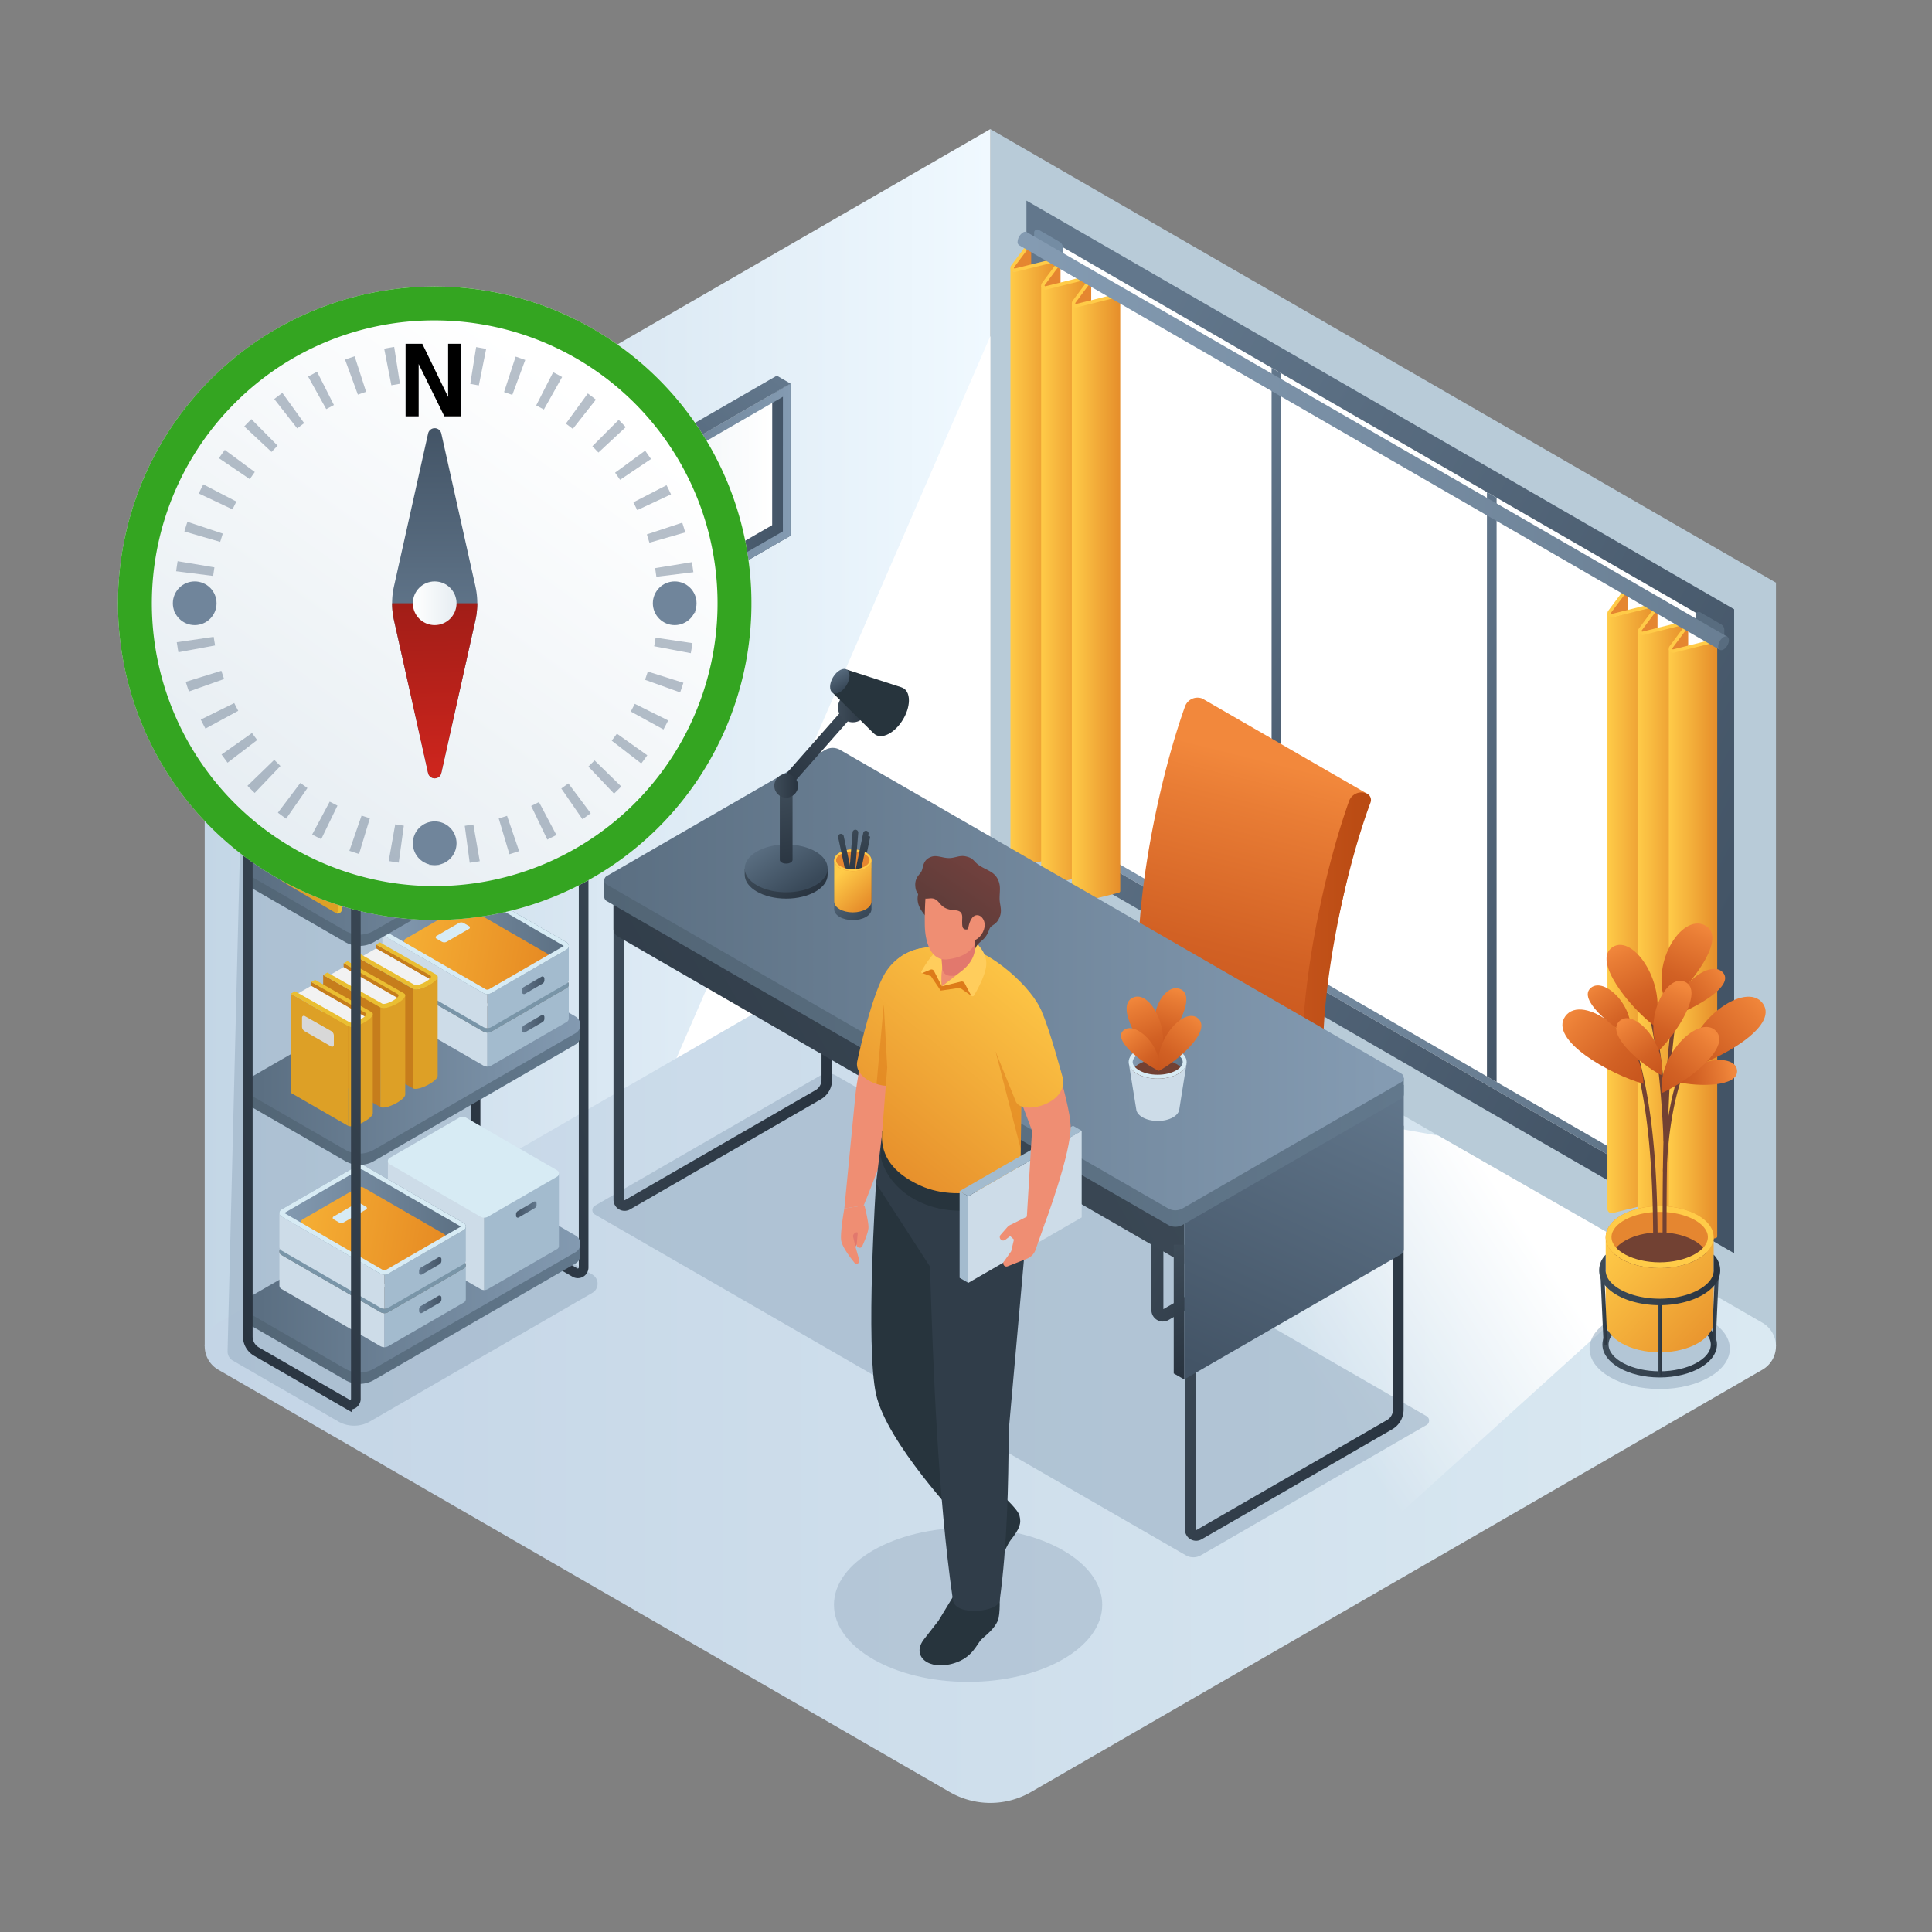<svg id="Layer_1" data-name="Layer 1" xmlns="http://www.w3.org/2000/svg" xmlns:xlink="http://www.w3.org/1999/xlink" viewBox="0 0 1000 1000">
  <rect x="0" y="0" width="1000" height="1000" fill="#808080" stroke="none"/>
  <defs>
    <style>
      .cls-1, .cls-29, .cls-30, .cls-34, .cls-35, .cls-41, .cls-72 {
        fill: none;
      }

      .cls-2 {
        clip-path: url(#clip-path);
      }

      .cls-3 {
        fill: url(#linear-gradient);
      }

      .cls-4 {
        fill: #303d49;
      }

      .cls-5 {
        fill: url(#linear-gradient-2);
      }

      .cls-6 {
        fill: #b8cbd8;
      }

      .cls-7 {
        fill: url(#linear-gradient-3);
      }

      .cls-8 {
        fill: #fff;
      }

      .cls-9 {
        fill: url(#linear-gradient-4);
      }

      .cls-10, .cls-88 {
        opacity: 0.5;
      }

      .cls-11, .cls-28 {
        fill: #9bb0c4;
      }

      .cls-12 {
        fill: url(#linear-gradient-5);
      }

      .cls-13 {
        fill: url(#linear-gradient-6);
      }

      .cls-14 {
        fill: url(#linear-gradient-7);
      }

      .cls-15 {
        fill: url(#linear-gradient-8);
      }

      .cls-16 {
        fill: url(#linear-gradient-9);
      }

      .cls-17 {
        fill: url(#linear-gradient-10);
      }

      .cls-18 {
        fill: url(#linear-gradient-11);
      }

      .cls-19 {
        fill: #e58630;
      }

      .cls-20 {
        fill: url(#linear-gradient-12);
      }

      .cls-21 {
        fill: #ffcb48;
      }

      .cls-22 {
        fill: url(#linear-gradient-13);
      }

      .cls-23 {
        fill: url(#linear-gradient-14);
      }

      .cls-24 {
        fill: url(#linear-gradient-15);
      }

      .cls-25 {
        fill: #748ca3;
      }

      .cls-26 {
        fill: #586c7f;
      }

      .cls-27 {
        fill: url(#linear-gradient-16);
      }

      .cls-28, .cls-96 {
        opacity: 0.6;
      }

      .cls-29, .cls-30, .cls-34, .cls-35, .cls-41, .cls-72 {
        stroke-miterlimit: 10;
      }

      .cls-29, .cls-30 {
        stroke-width: 6.202px;
      }

      .cls-29 {
        stroke: url(#linear-gradient-17);
      }

      .cls-30 {
        stroke: url(#linear-gradient-18);
      }

      .cls-31 {
        fill: url(#linear-gradient-19);
      }

      .cls-32 {
        fill: url(#linear-gradient-20);
      }

      .cls-33 {
        fill: url(#linear-gradient-21);
      }

      .cls-34, .cls-35 {
        stroke-width: 5.489px;
      }

      .cls-34 {
        stroke: url(#linear-gradient-22);
      }

      .cls-35 {
        stroke: url(#linear-gradient-23);
      }

      .cls-36 {
        fill: url(#linear-gradient-24);
      }

      .cls-37 {
        fill: url(#linear-gradient-25);
      }

      .cls-38 {
        fill: url(#linear-gradient-26);
      }

      .cls-39 {
        fill: url(#linear-gradient-27);
      }

      .cls-40 {
        fill: url(#linear-gradient-28);
      }

      .cls-41, .cls-72 {
        stroke-width: 5px;
      }

      .cls-41 {
        stroke: url(#linear-gradient-29);
      }

      .cls-42 {
        fill: url(#linear-gradient-30);
      }

      .cls-43 {
        fill: url(#linear-gradient-31);
      }

      .cls-44 {
        fill: #a3bbce;
      }

      .cls-45 {
        fill: #cddce8;
      }

      .cls-46 {
        fill: #d7ebf4;
      }

      .cls-47 {
        fill: url(#linear-gradient-32);
      }

      .cls-48 {
        fill: #7c7c7c;
      }

      .cls-49 {
        fill: #686868;
      }

      .cls-50 {
        fill: #ccc;
      }

      .cls-51 {
        fill: #7995a8;
      }

      .cls-52 {
        fill: url(#linear-gradient-33);
      }

      .cls-53 {
        fill: url(#linear-gradient-34);
      }

      .cls-54 {
        fill: url(#linear-gradient-35);
      }

      .cls-55 {
        fill: url(#linear-gradient-36);
      }

      .cls-56 {
        fill: url(#linear-gradient-37);
      }

      .cls-57 {
        fill: url(#linear-gradient-38);
      }

      .cls-58 {
        fill: url(#linear-gradient-39);
      }

      .cls-59 {
        fill: url(#linear-gradient-40);
      }

      .cls-60 {
        fill: url(#linear-gradient-41);
      }

      .cls-61 {
        fill: url(#linear-gradient-42);
      }

      .cls-62 {
        fill: url(#linear-gradient-43);
      }

      .cls-63 {
        fill: url(#linear-gradient-44);
      }

      .cls-64 {
        fill: #c67d1c;
      }

      .cls-65 {
        fill: #f2f2f2;
      }

      .cls-66 {
        fill: #dda026;
      }

      .cls-67 {
        fill: #eabe32;
      }

      .cls-68 {
        fill: #d8d8d8;
      }

      .cls-69 {
        fill: url(#linear-gradient-45);
      }

      .cls-70 {
        fill: url(#linear-gradient-46);
      }

      .cls-71 {
        fill: #c9c9c9;
      }

      .cls-72 {
        stroke: url(#linear-gradient-47);
      }

      .cls-73 {
        fill: url(#linear-gradient-48);
      }

      .cls-74 {
        fill: url(#linear-gradient-49);
      }

      .cls-75 {
        fill: url(#linear-gradient-50);
      }

      .cls-76 {
        fill: url(#linear-gradient-51);
      }

      .cls-77 {
        fill: url(#linear-gradient-52);
      }

      .cls-78 {
        fill: url(#linear-gradient-53);
      }

      .cls-79 {
        fill: url(#linear-gradient-54);
      }

      .cls-80 {
        fill: url(#linear-gradient-55);
      }

      .cls-81 {
        fill: url(#linear-gradient-56);
      }

      .cls-82 {
        fill: #6d7f94;
      }

      .cls-83 {
        fill: #34a521;
      }

      .cls-84 {
        fill: #70859b;
      }

      .cls-85 {
        fill: #ef8e73;
      }

      .cls-86 {
        fill: #e2786d;
      }

      .cls-87 {
        fill: url(#linear-gradient-57);
      }

      .cls-88, .cls-92 {
        fill: #dd7b19;
      }

      .cls-89 {
        fill: #27343d;
      }

      .cls-90 {
        fill: url(#linear-gradient-58);
      }

      .cls-91 {
        fill: url(#linear-gradient-59);
      }

      .cls-93 {
        fill: #ffcd5c;
      }

      .cls-94 {
        fill: url(#linear-gradient-60);
      }

      .cls-95 {
        fill: url(#linear-gradient-61);
      }

      .cls-97 {
        fill: url(#linear-gradient-62);
      }

      .cls-98 {
        fill: url(#linear-gradient-63);
      }

      .cls-99 {
        fill: #724133;
      }

      .cls-100 {
        fill: url(#linear-gradient-64);
      }

      .cls-101 {
        fill: url(#linear-gradient-65);
      }

      .cls-102 {
        fill: url(#linear-gradient-66);
      }

      .cls-103 {
        fill: url(#linear-gradient-67);
      }

      .cls-104 {
        fill: url(#linear-gradient-68);
      }

      .cls-105 {
        fill: url(#linear-gradient-69);
      }

      .cls-106 {
        fill: url(#linear-gradient-70);
      }

      .cls-107 {
        fill: url(#linear-gradient-71);
      }

      .cls-108 {
        fill: url(#linear-gradient-72);
      }

      .cls-109 {
        fill: url(#linear-gradient-73);
      }

      .cls-110 {
        fill: url(#linear-gradient-74);
      }

      .cls-111 {
        fill: url(#linear-gradient-75);
      }

      .cls-112 {
        fill: url(#linear-gradient-76);
      }

      .cls-113 {
        fill: url(#linear-gradient-77);
      }

      .cls-114 {
        fill: url(#linear-gradient-78);
      }

      .cls-115 {
        fill: url(#linear-gradient-79);
      }

      .cls-116 {
        fill: url(#linear-gradient-80);
      }

      .cls-117 {
        fill: url(#linear-gradient-81);
      }

      .cls-118 {
        fill: url(#linear-gradient-82);
      }

      .cls-119 {
        fill: url(#linear-gradient-83);
      }

      .cls-120 {
        fill: url(#linear-gradient-84);
      }

      .cls-121 {
        fill: url(#linear-gradient-85);
      }

      .cls-122 {
        fill: url(#linear-gradient-86);
      }

      .cls-123 {
        fill: url(#linear-gradient-87);
      }

      .cls-124 {
        fill: url(#linear-gradient-88);
      }

      .cls-125 {
        fill: url(#linear-gradient-89);
      }

      .cls-126 {
        fill: url(#linear-gradient-90);
      }

      .cls-127 {
        fill: url(#linear-gradient-91);
      }

      .cls-128 {
        fill: url(#linear-gradient-92);
      }

      .cls-129 {
        fill: url(#linear-gradient-93);
      }

      .cls-130 {
        fill: url(#linear-gradient-94);
      }
    </style>
    <clipPath id="clip-path">
      <circle class="cls-1" cx="272.543" cy="-1051.626" r="196.045"/>
    </clipPath>
    <linearGradient id="linear-gradient" x1="24.364" y1="46.807" x2="149.257" y2="46.807" gradientUnits="userSpaceOnUse">
      <stop offset="0" stop-color="#ffcb48"/>
      <stop offset="1" stop-color="#e68e2b"/>
    </linearGradient>
    <linearGradient id="linear-gradient-2" x1="69.012" y1="-3.727" x2="129.715" y2="-3.727" xlink:href="#linear-gradient"/>
    <linearGradient id="linear-gradient-3" x1="105.957" y1="381.815" x2="512.604" y2="381.815" gradientUnits="userSpaceOnUse">
      <stop offset="0" stop-color="#c3d6e6"/>
      <stop offset="1" stop-color="#f0f9ff"/>
    </linearGradient>
    <linearGradient id="linear-gradient-4" x1="105.957" y1="696.807" x2="919.234" y2="696.807" gradientUnits="userSpaceOnUse">
      <stop offset="0.007" stop-color="#c4d5e6"/>
      <stop offset="1" stop-color="#dae9f2"/>
    </linearGradient>
    <linearGradient id="linear-gradient-5" x1="11047.335" y1="556.258" x2="11167.966" y2="635.684" gradientTransform="matrix(-1, 0, 0, 1, 11785.17, 0)" gradientUnits="userSpaceOnUse">
      <stop offset="0" stop-color="#fff"/>
      <stop offset="0.945" stop-color="#fff" stop-opacity="0"/>
    </linearGradient>
    <linearGradient id="linear-gradient-6" x1="504.447" y1="376.265" x2="847.79" y2="376.265" gradientTransform="matrix(-1, 0, 0, 1, 1390.556, 0)" gradientUnits="userSpaceOnUse">
      <stop offset="0" stop-color="#5b6f82"/>
      <stop offset="1" stop-color="#849bb2"/>
    </linearGradient>
    <linearGradient id="linear-gradient-7" x1="863.704" y1="274.58" x2="494.645" y2="474.636" gradientTransform="matrix(-1, 0, 0, 1, 1390.556, 0)" gradientUnits="userSpaceOnUse">
      <stop offset="0" stop-color="#62778c"/>
      <stop offset="1" stop-color="#435466"/>
    </linearGradient>
    <linearGradient id="linear-gradient-8" x1="795.772" y1="307.318" x2="663.997" y2="378.749" xlink:href="#linear-gradient-7"/>
    <linearGradient id="linear-gradient-9" x1="684.303" y1="371.67" x2="552.528" y2="443.102" xlink:href="#linear-gradient-7"/>
    <linearGradient id="linear-gradient-10" x1="533.495" y1="470.762" x2="558.545" y2="470.762" gradientTransform="matrix(-1, 0, 0, 1, 1390.556, 0)" gradientUnits="userSpaceOnUse">
      <stop offset="0" stop-color="#e68e2b"/>
      <stop offset="1" stop-color="#ffcb48"/>
    </linearGradient>
    <linearGradient id="linear-gradient-11" x1="517.605" y1="479.669" x2="542.655" y2="479.669" xlink:href="#linear-gradient-10"/>
    <linearGradient id="linear-gradient-12" x1="501.715" y1="488.915" x2="526.775" y2="488.915" xlink:href="#linear-gradient-10"/>
    <linearGradient id="linear-gradient-13" x1="842.49" y1="291.99" x2="867.541" y2="291.99" xlink:href="#linear-gradient-10"/>
    <linearGradient id="linear-gradient-14" x1="826.601" y1="300.897" x2="851.651" y2="300.897" xlink:href="#linear-gradient-10"/>
    <linearGradient id="linear-gradient-15" x1="810.711" y1="310.143" x2="835.771" y2="310.143" xlink:href="#linear-gradient-10"/>
    <linearGradient id="linear-gradient-16" x1="295.397" y1="228.168" x2="859.215" y2="228.168" xlink:href="#linear-gradient-6"/>
    <linearGradient id="linear-gradient-17" x1="10615.331" y1="592.546" x2="10706.161" y2="634.044" gradientTransform="translate(-10018.809)" gradientUnits="userSpaceOnUse">
      <stop offset="0" stop-color="#3e4c59"/>
      <stop offset="1" stop-color="#293440"/>
    </linearGradient>
    <linearGradient id="linear-gradient-18" x1="10535.766" y1="546.627" x2="10626.595" y2="588.125" xlink:href="#linear-gradient-17"/>
    <linearGradient id="linear-gradient-19" x1="513.702" y1="545.843" x2="676.393" y2="545.843" gradientUnits="userSpaceOnUse">
      <stop offset="0.032" stop-color="#bd451c"/>
      <stop offset="1" stop-color="#d4702a"/>
    </linearGradient>
    <linearGradient id="linear-gradient-20" x1="659.583" y1="394.324" x2="623.736" y2="537.713" gradientUnits="userSpaceOnUse">
      <stop offset="0" stop-color="#f2883c"/>
      <stop offset="0.167" stop-color="#e97d35"/>
      <stop offset="0.674" stop-color="#d26124"/>
      <stop offset="0.968" stop-color="#c9571e"/>
    </linearGradient>
    <linearGradient id="linear-gradient-21" x1="598.595" y1="503.803" x2="709.622" y2="503.803" gradientUnits="userSpaceOnUse">
      <stop offset="0" stop-color="#d9652b"/>
      <stop offset="0.968" stop-color="#ba4b13"/>
    </linearGradient>
    <linearGradient id="linear-gradient-22" x1="8743.453" y1="659.087" x2="8872.176" y2="717.898" gradientTransform="translate(-8139.149)" xlink:href="#linear-gradient-17"/>
    <linearGradient id="linear-gradient-23" x1="8447.654" y1="488.321" x2="8576.377" y2="547.132" gradientTransform="translate(-8139.149)" xlink:href="#linear-gradient-17"/>
    <linearGradient id="linear-gradient-24" x1="630.989" y1="473.042" x2="1017.577" y2="690.921" gradientTransform="matrix(-1, 0, 0, 1, 1242.106, 0)" xlink:href="#linear-gradient-17"/>
    <linearGradient id="linear-gradient-25" x1="533.162" y1="552.611" x2="608.205" y2="714.566" gradientTransform="matrix(-1, 0, 0, 1, 1242.106, 0)" xlink:href="#linear-gradient-7"/>
    <linearGradient id="linear-gradient-26" x1="596.952" y1="648.927" x2="623.369" y2="705.942" gradientTransform="matrix(1, 0, 0, 1, 0, 0)" xlink:href="#linear-gradient-17"/>
    <linearGradient id="linear-gradient-27" x1="515.523" y1="515.31" x2="929.332" y2="515.31" gradientTransform="matrix(-1, 0, 0, 1, 1242.106, 0)" gradientUnits="userSpaceOnUse">
      <stop offset="0" stop-color="#62788c"/>
      <stop offset="1" stop-color="#526575"/>
    </linearGradient>
    <linearGradient id="linear-gradient-28" x1="526.324" y1="506.776" x2="925.403" y2="506.776" gradientTransform="matrix(-1, 0, 0, 1, 1242.106, 0)" gradientUnits="userSpaceOnUse">
      <stop offset="0" stop-color="#849bb2"/>
      <stop offset="1" stop-color="#5b6f82"/>
    </linearGradient>
    <linearGradient id="linear-gradient-29" x1="-494.993" y1="413.498" x2="-314.042" y2="496.171" gradientTransform="matrix(-1, 0, 0, 1, -130.823, 0)" xlink:href="#linear-gradient-17"/>
    <linearGradient id="linear-gradient-30" x1="-382.263" y1="666.677" x2="-208.615" y2="666.677" gradientTransform="matrix(-1, 0, 0, 1, -81.887, 0)" xlink:href="#linear-gradient-27"/>
    <linearGradient id="linear-gradient-31" x1="-385.938" y1="659.723" x2="-216.626" y2="659.723" gradientTransform="matrix(-1, 0, 0, 1, -81.887, 0)" xlink:href="#linear-gradient-28"/>
    <linearGradient id="linear-gradient-32" x1="-359.604" y1="626.072" x2="-348.995" y2="626.072" gradientTransform="matrix(-1, 0, 0, 1, -81.887, 0)" xlink:href="#linear-gradient-7"/>
    <linearGradient id="linear-gradient-33" x1="-585.159" y1="675.139" x2="-573.598" y2="675.139" gradientTransform="translate(802.074)" xlink:href="#linear-gradient-7"/>
    <linearGradient id="linear-gradient-34" x1="-657.452" y1="631.358" x2="-560.968" y2="631.358" gradientTransform="translate(802.074)" xlink:href="#linear-gradient-28"/>
    <linearGradient id="linear-gradient-35" x1="-695.245" y1="621.627" x2="-570.434" y2="643.125" gradientTransform="translate(802.074)" gradientUnits="userSpaceOnUse">
      <stop offset="0.008" stop-color="#ffc63f"/>
      <stop offset="1" stop-color="#e68a23"/>
    </linearGradient>
    <linearGradient id="linear-gradient-36" x1="-585.159" y1="655.228" x2="-573.598" y2="655.228" gradientTransform="translate(802.074)" xlink:href="#linear-gradient-7"/>
    <linearGradient id="linear-gradient-37" x1="-382.263" y1="553.339" x2="-208.615" y2="553.339" gradientTransform="matrix(-1, 0, 0, 1, -81.887, 0)" xlink:href="#linear-gradient-27"/>
    <linearGradient id="linear-gradient-38" x1="-385.938" y1="546.386" x2="-216.626" y2="546.386" gradientTransform="matrix(-1, 0, 0, 1, -81.887, 0)" xlink:href="#linear-gradient-28"/>
    <linearGradient id="linear-gradient-39" x1="-382.263" y1="327.13" x2="-208.615" y2="327.13" gradientTransform="matrix(-1, 0, 0, 1, -81.887, 0)" xlink:href="#linear-gradient-27"/>
    <linearGradient id="linear-gradient-40" x1="-385.938" y1="319.074" x2="-216.626" y2="319.074" gradientTransform="matrix(-1, 0, 0, 1, -81.887, 0)" xlink:href="#linear-gradient-28"/>
    <linearGradient id="linear-gradient-41" x1="-531.867" y1="529.895" x2="-520.306" y2="529.895" gradientTransform="translate(802.074)" xlink:href="#linear-gradient-7"/>
    <linearGradient id="linear-gradient-42" x1="-604.161" y1="486.114" x2="-507.676" y2="486.114" gradientTransform="translate(802.074)" xlink:href="#linear-gradient-28"/>
    <linearGradient id="linear-gradient-43" x1="-641.954" y1="476.383" x2="-517.142" y2="497.881" xlink:href="#linear-gradient-35"/>
    <linearGradient id="linear-gradient-44" x1="-531.867" y1="509.984" x2="-520.306" y2="509.984" gradientTransform="translate(802.074)" xlink:href="#linear-gradient-7"/>
    <linearGradient id="linear-gradient-45" x1="-382.263" y1="440.002" x2="-208.615" y2="440.002" gradientTransform="matrix(-1, 0, 0, 1, -81.887, 0)" xlink:href="#linear-gradient-27"/>
    <linearGradient id="linear-gradient-46" x1="-385.938" y1="433.048" x2="-216.626" y2="433.048" gradientTransform="matrix(-1, 0, 0, 1, -81.887, 0)" xlink:href="#linear-gradient-28"/>
    <linearGradient id="linear-gradient-47" x1="-377.1" y1="481.505" x2="-196.965" y2="563.805" gradientTransform="matrix(-1, 0, 0, 1, -130.823, 0)" xlink:href="#linear-gradient-17"/>
    <linearGradient id="linear-gradient-48" x1="11203.914" y1="266.846" x2="11304.119" y2="266.846" gradientTransform="matrix(-1, 0, 0, 1, 11613.085, 0)" gradientUnits="userSpaceOnUse">
      <stop offset="0" stop-color="#435466"/>
      <stop offset="1" stop-color="#62778c"/>
    </linearGradient>
    <linearGradient id="linear-gradient-49" x1="11213.379" y1="263.228" x2="11301.107" y2="263.228" gradientTransform="matrix(-1, 0, 0, 1, 11613.085, 0)" gradientUnits="userSpaceOnUse">
      <stop offset="0" stop-color="#fff"/>
      <stop offset="0.989" stop-color="#e6edf2"/>
    </linearGradient>
    <linearGradient id="linear-gradient-50" x1="11203.914" y1="266.846" x2="11304.119" y2="266.846" gradientTransform="matrix(-1, 0, 0, 1, 11613.085, 0)" xlink:href="#linear-gradient-28"/>
    <linearGradient id="linear-gradient-51" x1="11226.292" y1="184.103" x2="11329.306" y2="320.261" gradientTransform="matrix(-1, 0, 0, 1, 11613.085, 0)" xlink:href="#linear-gradient-7"/>
    <linearGradient id="linear-gradient-52" x1="11225.294" y1="184.858" x2="11328.309" y2="321.015" gradientTransform="matrix(-1, 0, 0, 1, 11613.085, 0)" xlink:href="#linear-gradient-7"/>
    <linearGradient id="linear-gradient-53" x1="302.095" y1="204.879" x2="131.002" y2="443.155" gradientTransform="matrix(1, 0, 0, 1, 0, 0)" xlink:href="#linear-gradient-49"/>
    <linearGradient id="linear-gradient-54" x1="225" y1="221.643" x2="225" y2="325.194" gradientTransform="matrix(1, 0, 0, 1, 0, 0)" xlink:href="#linear-gradient-48"/>
    <linearGradient id="linear-gradient-55" x1="224.903" y1="309.342" x2="227.591" y2="398.471" gradientUnits="userSpaceOnUse">
      <stop offset="0" stop-color="#a01d17"/>
      <stop offset="0.989" stop-color="#cc251d"/>
    </linearGradient>
    <linearGradient id="linear-gradient-56" x1="213.692" y1="312.248" x2="236.308" y2="312.248" gradientTransform="matrix(1, 0, 0, 1, 0, 0)" xlink:href="#linear-gradient-49"/>
    <linearGradient id="linear-gradient-57" x1="511.053" y1="472.423" x2="423.223" y2="579.998" xlink:href="#linear-gradient"/>
    <linearGradient id="linear-gradient-58" x1="540.201" y1="496.222" x2="452.371" y2="603.796" xlink:href="#linear-gradient"/>
    <linearGradient id="linear-gradient-59" x1="560.003" y1="512.389" x2="472.174" y2="619.964" xlink:href="#linear-gradient"/>
    <linearGradient id="linear-gradient-60" x1="501.429" y1="435.522" x2="476.152" y2="472.288" gradientUnits="userSpaceOnUse">
      <stop offset="0" stop-color="#75413e"/>
      <stop offset="0.989" stop-color="#5b3c39"/>
    </linearGradient>
    <linearGradient id="linear-gradient-61" x1="510.839" y1="441.991" x2="485.563" y2="478.757" xlink:href="#linear-gradient-60"/>
    <linearGradient id="linear-gradient-62" x1="829.409" y1="695.938" x2="888.691" y2="695.938" gradientTransform="matrix(1, 0, 0, 1, 0, 0)" xlink:href="#linear-gradient-17"/>
    <linearGradient id="linear-gradient-63" x1="833.604" y1="639.83" x2="893.008" y2="697.021" xlink:href="#linear-gradient"/>
    <linearGradient id="linear-gradient-64" x1="-2808.401" y1="1165.606" x2="-2775.705" y2="1179.191" gradientTransform="matrix(-0.941, 0.339, 0.339, 0.941, -2145.637, 356.484)" xlink:href="#linear-gradient-20"/>
    <linearGradient id="linear-gradient-65" x1="709.429" y1="-108.535" x2="684.796" y2="-92.859" gradientTransform="translate(197.205 393.817) rotate(21.532)" xlink:href="#linear-gradient-20"/>
    <linearGradient id="linear-gradient-66" x1="911.917" y1="516.524" x2="870.562" y2="553.698" xlink:href="#linear-gradient-20"/>
    <linearGradient id="linear-gradient-67" x1="758.883" y1="1007.856" x2="725.22" y2="1029.278" gradientTransform="translate(-124.186 -222.204) rotate(-16.161)" xlink:href="#linear-gradient-20"/>
    <linearGradient id="linear-gradient-68" x1="836.176" y1="489.099" x2="856.48" y2="528.066" xlink:href="#linear-gradient-20"/>
    <linearGradient id="linear-gradient-69" x1="749.072" y1="1183.207" x2="772.584" y2="1228.33" gradientTransform="translate(-315.835 -306.806) rotate(-21.264)" xlink:href="#linear-gradient-20"/>
    <linearGradient id="linear-gradient-70" x1="510.746" y1="-356.689" x2="543.442" y2="-343.103" gradientTransform="matrix(0.871, 0.49, -0.49, 0.871, 203.962, 569.872)" xlink:href="#linear-gradient-20"/>
    <linearGradient id="linear-gradient-71" x1="824.514" y1="645.484" x2="803.145" y2="682.838" gradientTransform="matrix(1.032, -0.095, 0.1, 1.014, -34.954, -98.343)" xlink:href="#linear-gradient-20"/>
    <linearGradient id="linear-gradient-72" x1="621.718" y1="1593.725" x2="591.407" y2="1613.014" gradientTransform="translate(-568.19 -416.13) rotate(-35.911)" xlink:href="#linear-gradient-20"/>
    <linearGradient id="linear-gradient-73" x1="-2447.192" y1="-0.583" x2="-2475.104" y2="17.179" gradientTransform="matrix(-0.942, -0.334, -0.334, 0.942, -1465.907, -288.306)" xlink:href="#linear-gradient-20"/>
    <linearGradient id="linear-gradient-74" x1="7261.289" y1="677.219" x2="7264.97" y2="677.219" gradientTransform="matrix(-0.045, -0.999, -0.999, 0.045, 1890.635, 7902.596)" xlink:href="#linear-gradient-17"/>
    <linearGradient id="linear-gradient-75" x1="828.344" y1="677.219" x2="832.025" y2="677.219" gradientTransform="translate(31.175 -36.515) rotate(2.568)" xlink:href="#linear-gradient-17"/>
    <linearGradient id="linear-gradient-76" x1="858.055" y1="693.313" x2="860.055" y2="693.313" gradientTransform="matrix(1, 0, 0, 1, 0, 0)" xlink:href="#linear-gradient-17"/>
    <linearGradient id="linear-gradient-77" x1="827.725" y1="662.49" x2="890.385" y2="662.49" gradientTransform="matrix(1, 0, 0, 1, 0, 0)" xlink:href="#linear-gradient-17"/>
    <linearGradient id="linear-gradient-78" x1="395.102" y1="439.597" x2="418.336" y2="465.47" gradientTransform="matrix(1, 0, 0, 1, 0, 0)" xlink:href="#linear-gradient-17"/>
    <linearGradient id="linear-gradient-79" x1="397.971" y1="436.187" x2="414.481" y2="460.697" gradientUnits="userSpaceOnUse">
      <stop offset="0.014" stop-color="#596d80"/>
      <stop offset="1" stop-color="#394959"/>
    </linearGradient>
    <linearGradient id="linear-gradient-80" x1="402.715" y1="409.108" x2="412.545" y2="449.193" gradientTransform="matrix(1, 0, 0, 1, 0, 0)" xlink:href="#linear-gradient-17"/>
    <linearGradient id="linear-gradient-81" x1="441.716" y1="360.968" x2="407.843" y2="408.797" gradientTransform="translate(432.181 -188.766) rotate(48.59)" xlink:href="#linear-gradient-17"/>
    <linearGradient id="linear-gradient-82" x1="433.743" y1="366.183" x2="449.096" y2="366.183" gradientTransform="matrix(1, 0, 0, 1, 0, 0)" xlink:href="#linear-gradient-17"/>
    <linearGradient id="linear-gradient-83" x1="400.77" y1="406.715" x2="413.079" y2="406.715" gradientTransform="matrix(1, 0, 0, 1, 0, 0)" xlink:href="#linear-gradient-17"/>
    <linearGradient id="linear-gradient-84" x1="12864.734" y1="1424.625" x2="12874.71" y2="1424.625" gradientTransform="matrix(-0.505, 0.863, 0.863, 0.505, 5699.991, -11476.849)" xlink:href="#linear-gradient-79"/>
    <linearGradient id="linear-gradient-85" x1="584.216" y1="549.689" x2="614.239" y2="549.689" gradientTransform="matrix(1, 0, 0, 1, 0, 0)" xlink:href="#linear-gradient-28"/>
    <linearGradient id="linear-gradient-86" x1="546.647" y1="755.316" x2="530.905" y2="782.835" gradientTransform="translate(-91.276 -103.803) rotate(-12.796)" xlink:href="#linear-gradient-20"/>
    <linearGradient id="linear-gradient-87" x1="598.519" y1="376.778" x2="614.862" y2="408.142" gradientTransform="translate(40.323 67.72) rotate(7.108)" xlink:href="#linear-gradient-20"/>
    <linearGradient id="linear-gradient-88" x1="512.005" y1="757.287" x2="525.276" y2="781.294" gradientTransform="matrix(0.99, -0.187, 0.211, 0.924, -83.781, -70.425)" xlink:href="#linear-gradient-20"/>
    <linearGradient id="linear-gradient-89" x1="553.691" y1="771.021" x2="527.072" y2="794.948" gradientTransform="translate(-91.276 -103.803) rotate(-12.796)" xlink:href="#linear-gradient-20"/>
    <linearGradient id="linear-gradient-90" x1="436.206" y1="455.007" x2="450.503" y2="470.518" xlink:href="#linear-gradient-79"/>
    <linearGradient id="linear-gradient-91" x1="436.206" y1="451.007" x2="450.503" y2="466.518" xlink:href="#linear-gradient"/>
    <linearGradient id="linear-gradient-92" x1="442.429" y1="424.558" x2="449.961" y2="454.941" gradientTransform="matrix(1, 0, 0, 1, 0, 0)" xlink:href="#linear-gradient-17"/>
    <linearGradient id="linear-gradient-93" x1="438.347" y1="425.57" x2="445.879" y2="455.953" gradientTransform="matrix(1, 0, 0, 1, 0, 0)" xlink:href="#linear-gradient-17"/>
    <linearGradient id="linear-gradient-94" x1="433.434" y1="426.788" x2="440.965" y2="457.171" gradientTransform="matrix(1, 0, 0, 1, 0, 0)" xlink:href="#linear-gradient-17"/>
  </defs>
  <g class="cls-2">
    <g>
      <path class="cls-3" d="M145.82-27.096s5.588,43.249,2.514,58.102c-3.853,18.614-16.149,31.979-18.869,44.369s-5.587,38.327-28.825,53.667C55.863,158.598,11.23,124.663,27.957,85.758l19.159-29.806L83.536-30.822C89.482-53.583,143.404-51.282,145.82-27.096Z"/>
      <path class="cls-4" d="M145.82-37.794s5.588,43.249,2.514,58.102C144.481,38.921,132.185,52.286,129.465,64.676S121.149,104.808,100.64,118.342C55.86,147.895,11.69,115.23,30.6,79.67L47.116,45.254,83.536-41.52C89.482-64.281,143.404-61.98,145.82-37.794Z"/>
      <path class="cls-5" d="M81.364-24.791c3.516-20.662,47.373-9.984,48.351,10.298L107.514,23.72c-6.099,9.519-42.534,3.969-38.134-8.973Z"/>
    </g>
  </g>
  <g>
    <polygon class="cls-6" points="512.588 66.823 919.234 301.591 919.234 696.807 512.588 462.017 512.588 66.823"/>
    <polygon class="cls-7" points="512.604 66.823 105.957 301.591 105.957 696.807 512.604 462.017 512.604 66.823"/>
  </g>
  <polygon class="cls-8" points="512.604 437.072 511.318 466.168 348.129 552.297 512.604 173.971 512.604 437.072"/>
  <path class="cls-9" d="M112.975,708.973,491.555,927.537a42.101,42.101,0,0,0,42.101-.001L912.217,708.969a14.034,14.034,0,0,0,0-24.307L533.64,466.078a42.101,42.101,0,0,0-42.104.001L112.974,684.666A14.034,14.034,0,0,0,112.975,708.973Z"/>
  <g class="cls-10">
    <ellipse class="cls-11" cx="501.085" cy="830.633" rx="69.429" ry="39.902"/>
  </g>
  <polygon class="cls-12" points="864.674 656.607 725.226 782.843 373.705 577.725 530.837 549.678 744.489 587.819 864.674 656.607"/>
  <g>
    <g>
      <path class="cls-8" d="M538.925,118.265l11.465,2.159,343.349,198.241V625.489L882.274,632.106,538.925,433.876Z"/>
      <polygon class="cls-13" points="542.766 123.735 546.708 126.01 546.703 428.446 886.109 624.39 886.109 628.795 542.766 430.576 542.766 123.735"/>
      <path class="cls-14" d="M531.278,103.836V437.209l366.319,211.484,0-333.352Zm354.831,524.959L542.766,430.576l0-306.841L886.109,321.974Z"/>
    </g>
    <polygon class="cls-15" points="658.171 492.798 663.171 495.685 663.171 193.269 658.171 190.382 658.171 492.798"/>
    <polygon class="cls-16" points="769.64 557.151 774.64 560.037 774.64 257.621 769.64 254.734 769.64 557.151"/>
    <g>
      <g>
        <path class="cls-17" d="M832.011,317.363V625.777a2.175,2.175,0,0,0,2.69,2.1l13.2-3.28,7.76-1.93a.335.335,0,0,1,.32.06l1.08-.32V313.578l-23.31,5.925Z"/>
        <path class="cls-18" d="M847.901,326.482V635.107a2.005,2.005,0,0,0,.36,1.04,2.13,2.13,0,0,0,2.32.9l20.97-5.21a.356.356,0,0,1,.41.16.368.368,0,0,1,.02.4l.97-.26V322.222l-23.31,5.5Z"/>
        <polygon class="cls-19" points="873.809 323.79 873.809 335.072 865.775 336.732 864.924 335.455 873.809 323.79"/>
        <path class="cls-20" d="M863.781,335.803V644.277a2.238,2.238,0,0,0,.36,1.04,2.137,2.137,0,0,0,1.79.97,2.003,2.003,0,0,0,.54-.07l21.69-5.4a.884.884,0,0,0,.68-.86V331.542l-23.31,5.5Z"/>
        <polygon class="cls-19" points="857.926 314.619 857.926 325.901 849.891 327.561 849.04 326.284 857.926 314.619"/>
        <polygon class="cls-19" points="842.743 304.93 842.743 316.213 833.857 318.508 832.892 317.312 842.743 304.93"/>
        <path class="cls-21" d="M865.932,337.886a2.235,2.235,0,0,0,.536-.066l21.694-5.404a.889.889,0,1,0-.429-1.725l-21.694,5.404a.388.388,0,0,1-.405-.609l7.741-10.376a2.166,2.166,0,0,0-2.258-3.397l-20.961,5.213a.388.388,0,0,1-.405-.609l7.741-10.376a2.166,2.166,0,0,0-2.259-3.397l-20.96,5.213a.388.388,0,0,1-.405-.609l8.698-11.649a.889.889,0,0,0-1.424-1.063l-8.698,11.649a2.166,2.166,0,0,0,2.259,3.397l20.96-5.213a.388.388,0,0,1,.405.609L848.327,325.253a2.166,2.166,0,0,0,2.258,3.397l20.961-5.213a.364.364,0,0,1,.417.162.369.369,0,0,1-.012.448l-7.741,10.376a2.168,2.168,0,0,0,1.723,3.463Z"/>
      </g>
      <g>
        <path class="cls-22" d="M523.016,138.591V447.005a2.175,2.175,0,0,0,2.69,2.1l13.2-3.28,7.76-1.93a.335.335,0,0,1,.32.06l1.08-.32V134.806l-23.31,5.925Z"/>
        <path class="cls-23" d="M538.905,147.711V456.335a2.005,2.005,0,0,0,.36,1.04,2.13,2.13,0,0,0,2.32.9l20.97-5.21a.356.356,0,0,1,.41.16.368.368,0,0,1,.02.4l.97-.26V143.451l-23.31,5.5Z"/>
        <polygon class="cls-19" points="564.814 145.018 564.814 156.301 556.779 157.96 555.928 156.684 564.814 145.018"/>
        <path class="cls-24" d="M554.786,157.031V465.505a2.239,2.239,0,0,0,.36,1.04,2.137,2.137,0,0,0,1.79.97,2.003,2.003,0,0,0,.54-.07l21.69-5.4a.884.884,0,0,0,.68-.86V152.771l-23.31,5.5Z"/>
        <polygon class="cls-19" points="548.931 135.847 548.931 147.13 540.896 148.789 540.045 147.513 548.931 135.847"/>
        <polygon class="cls-19" points="533.747 126.159 533.747 137.441 524.862 139.737 523.896 138.54 533.747 126.159"/>
        <path class="cls-21" d="M556.937,159.115a2.235,2.235,0,0,0,.536-.066l21.694-5.404a.889.889,0,1,0-.429-1.725l-21.694,5.404a.388.388,0,0,1-.405-.609L564.38,146.338a2.166,2.166,0,0,0-2.258-3.397l-20.961,5.213a.388.388,0,0,1-.405-.609l7.741-10.376a2.166,2.166,0,0,0-2.259-3.397l-20.96,5.213a.388.388,0,0,1-.405-.609l8.698-11.649a.889.889,0,0,0-1.424-1.063l-8.698,11.649a2.166,2.166,0,0,0,2.259,3.397l20.96-5.213a.388.388,0,0,1,.405.609l-7.741,10.376a2.166,2.166,0,0,0,2.258,3.397l20.961-5.213a.364.364,0,0,1,.417.162.369.369,0,0,1-.012.448l-7.741,10.376a2.168,2.168,0,0,0,1.723,3.463Z"/>
      </g>
    </g>
    <g>
      <path class="cls-25" d="M535.263,120.41v6.034l14.835,8.563V128.088a3.362,3.362,0,0,0-1.681-2.912l-10.706-6.18A1.632,1.632,0,0,0,535.263,120.41Z"/>
      <path class="cls-26" d="M877.667,318.361v6.034l14.835,8.563v-6.919a3.362,3.362,0,0,0-1.681-2.912l-10.706-6.18A1.632,1.632,0,0,0,877.667,318.361Z"/>
      <path class="cls-27" d="M527.528,126.954,890.154,336.359l3.926-6.8L531.44,120.147l-.002.003a1.977,1.977,0,0,0-1.951.208,6.138,6.138,0,0,0-2.785,4.804A1.926,1.926,0,0,0,527.528,126.954Z"/>
      <ellipse class="cls-26" cx="892.117" cy="332.959" rx="3.926" ry="2.263" transform="translate(157.707 939.075) rotate(-60)"/>
    </g>
  </g>
  <path class="cls-28" d="M738.386,733.001,633.549,672.54l63.059-36.455a4.469,4.469,0,0,0,0-7.738l-95.052-54.96a8.938,8.938,0,0,0-8.946,0l-65.415,37.817-94.61-54.562a7.921,7.921,0,0,0-7.92,0l-116.741,67.412a2.64,2.64,0,0,0,0,4.572L613.716,804.98a7.919,7.919,0,0,0,7.92 0L738.386,737.573A2.64,2.64,0,0,0,738.386,733.001Z"/>
  <g>
    <path class="cls-29" d="M599.063,593.774l.004,84.179a2.825,2.825,0,0,0,4.233,2.589l78.319-45.193a8.474,8.474,0,0,0,4.239-7.34l-4.815-84.872"/>
    <path class="cls-30" d="M519.497,547.856l.004,84.179a2.825,2.825,0,0,0,4.233,2.589l78.319-45.193a8.474,8.474,0,0,0,4.239-7.34L601.477,497.219"/>
    <g>
      <path class="cls-31" d="M676.393,544.82l-76.284,52.345L515.16,548.111a2.781,2.781,0,0,1-1.458-2.447v-2.715a8.318,8.318,0,0,1,4.159-7.222l71.416-41.205Z"/>
      <path class="cls-32" d="M707.233,410.601,677.236,544.245l-.843.575-87.116-50.298v-.776c0-34.972,10.391-89.685,24.086-128.094a6.875,6.875,0,0,1,8.96-4.079,4.343,4.343,0,0,1,.909.522Z"/>
      <path class="cls-33" d="M598.595,594.685v-2.72a8.336,8.336,0,0,1,4.17-7.221l71.41-41.199v-.774c0-34.975,10.394-89.691,24.082-128.091a6.876,6.876,0,0,1,8.972-4.078l0,0a3.724,3.724,0,0,1,2.163,4.757c-13.849,37.456-24.518,92.576-24.518,127.412v2.67a7.419,7.419,0,0,1-3.711,6.426l-78.394,45.228A2.783,2.783,0,0,1,598.595,594.685Z"/>
    </g>
  </g>
  <g>
    <path class="cls-34" d="M616.087,639.303V791.753a3,3,0,0,0,4.499,2.598l98.672-56.937a9,9,0,0,0,4.502-7.795V582.69"/>
    <path class="cls-35" d="M320.288,468.537V620.987a3,3,0,0,0,4.499,2.598l98.672-56.937a9,9,0,0,0,4.502-7.795V411.924"/>
    <path class="cls-36" d="M317.545,456.52,612.936,627.079v26.915L319.813,484.745a4.537,4.537,0,0,1-2.268-3.929Z"/>
    <g>
      <path class="cls-37" d="M726.584,646.593V561.467L612.936,627.079v86.915l112.097-64.717A3.1,3.1,0,0,0,726.584,646.593Z"/>
      <polygon class="cls-38" points="612.936 713.994 607.521 710.894 607.521 644.27 612.936 644.27 612.936 713.994"/>
    </g>
    <path class="cls-39" d="M312.774,455.598l6.936,3.106L427.15,396.663a7.672,7.672,0,0,1,7.673,0L719.758,561.025l6.826-3.067v8.443l-.005-.002a2.529,2.529,0,0,1-1.274,2.255L612.198,633.958a7.673,7.673,0,0,1-7.672-0L314.052,466.401a2.533,2.533,0,0,1-1.278-2.22l-0.0 0Z"/>
    <path class="cls-40" d="M434.823,388.13,725.305,555.691a2.557,2.557,0,0,1-0,4.43L612.198,625.424a7.672,7.672,0,0,1-7.673-0L314.052,457.867a2.557,2.557,0,0,1,0-4.429L427.15,388.13A7.672,7.672,0,0,1,434.823,388.13Z"/>
  </g>
  <g>
    <path class="cls-28" d="M117.799,699.318l-.008.006,8.938-361.446L243.716,322.467l2.44,282.764L137.457,684.985l98.235-56.708a16.465,16.465,0,0,1,16.464.001L306.573,659.691a5.488,5.488,0,0,1,.003,9.504l-115.048,66.531a16.465,16.465,0,0,1-16.474.006L120.531,704.262A5.433,5.433,0,0,1,117.799,699.318Z"/>
    <g>
      <g>
        <path class="cls-41" d="M246.156,253.855V627.256a3,3,0,0,0,1.501,2.598l49.93,28.811a3,3,0,0,0,4.499-2.598V286.238a12,12,0,0,0-5.984-10.383L252.161,250.394A4,4,0,0,0,246.156,253.855Z"/>
        <g>
          <path class="cls-42" d="M126.728,675.475l3.204,3.451,103.693-59.858a14.927,14.927,0,0,1,14.926 0l47.861,27.629,3.963-2.948v5.744l-.021-.004a4.915,4.915,0,0,1-2.464,4.47L193.584,714.28a14.927,14.927,0,0,1-14.936.005l-49.432-28.532a4.917,4.917,0,0,1-2.471-4.442Z"/>
          <path class="cls-43" d="M129.216,671.283l104.409-60.271a14.927,14.927,0,0,1,14.927.001l49.336,28.48a4.976,4.976,0,0,1,.003,8.616L193.584,708.428a14.927,14.927,0,0,1-14.936.005l-49.432-28.532A4.976,4.976,0,0,1,129.216,671.283Z"/>
        </g>
        <g>
          <path class="cls-44" d="M289.304,607.385v37.477a1.886,1.886,0,0,1-.952,1.647l-35.83,20.719a3.877,3.877,0,0,1-1.904.505v-60.348Z"/>
          <path class="cls-45" d="M250.618,607.385v60.348a3.877,3.877,0,0,1-1.904-.505L201.722,640.073a1.886,1.886,0,0,1-.952-1.647V600.948Z"/>
          <path class="cls-46" d="M201.717,599.3l35.833-20.715a3.809,3.809,0,0,1,3.812,0L288.357,605.737a1.904,1.904,0,0,1,0,3.297L252.524,629.749a3.809,3.809,0,0,1-3.812,0L201.717,602.597A1.904,1.904,0,0,1,201.717,599.3Z"/>
          <path class="cls-47" d="M276.793,625.308l-8.286,4.825a.93.93,0,0,1-1.398-.804v-.885a1.861,1.861,0,0,1,.924-1.608l8.286-4.825a.93.93,0,0,1,1.399.804v.885A1.861,1.861,0,0,1,276.793,625.308Z"/>
        </g>
        <g>
          <g>
            <path class="cls-44" d="M241.103,654.776v17.608a2.056,2.056,0,0,1-1.038,1.795L201.021,696.757a4.225,4.225,0,0,1-2.075.55V654.776Z"/>
            <path class="cls-45" d="M198.946,654.776v42.531a4.225,4.225,0,0,1-2.075-.55l-51.207-29.592a2.056,2.056,0,0,1-1.038-1.795V647.762Z"/>
            <path class="cls-48" d="M145.659,645.965l39.047-22.574a4.15,4.15,0,0,1,4.154,0l51.21,29.588a2.075,2.075,0,0,1,0,3.593l-39.047,22.574a4.15,4.15,0,0,1-4.154,0l-51.21-29.588A2.075,2.075,0,0,1,145.659,645.965Z"/>
            <path class="cls-49" d="M156.675,651.037,184.826,634.758a3.625,3.625,0,0,1,3.628,0l41.42,23.922a1.812,1.812,0,0,1,0,3.138l-28.151,16.279a3.625,3.625,0,0,1-3.628,0L156.675,654.175A1.812,1.812,0,0,1,156.675,651.037Z"/>
            <polygon class="cls-50" points="197.632 665.301 202.874 668.345 216.916 660.236 211.659 657.193 197.632 665.301"/>
            <path class="cls-51" d="M186.783,625.142a1.846,1.846,0,0,1,.922.247l50.862,29.387-38.699,22.372a1.843,1.843,0,0,1-1.845,0L147.161,647.762l38.699-22.372a1.846,1.846,0,0,1,.922-.247m0-2.307a4.147,4.147,0,0,0-2.077.557l-39.047,22.574a2.075,2.075,0,0,0,0,3.593L196.869,679.146a4.15,4.15,0,0,0,4.154,0l39.047-22.574a2.075,2.075,0,0,0,0-3.593l-51.21-29.588a4.147,4.147,0,0,0-2.077-.557Z"/>
            <path class="cls-52" d="M227.469,674.306l-9.03,5.258a1.014,1.014,0,0,1-1.524-.876V677.724a2.028,2.028,0,0,1,1.007-1.752l9.03-5.258a1.014,1.014,0,0,1,1.524.876v.964A2.028,2.028,0,0,1,227.469,674.306Z"/>
          </g>
          <g>
            <path class="cls-44" d="M241.103,634.865V652.473a2.056,2.056,0,0,1-1.038,1.795L201.021,676.846a4.225,4.225,0,0,1-2.075.55V634.865Z"/>
            <path class="cls-45" d="M198.946,634.865v42.531a4.225,4.225,0,0,1-2.075-.55l-51.207-29.592a2.056,2.056,0,0,1-1.038-1.795V627.851Z"/>
            <path class="cls-53" d="M145.659,626.054l39.047-22.574a4.15,4.15,0,0,1,4.154,0l51.21,29.588a2.075,2.075,0,0,1,0,3.593l-39.047,22.574a4.15,4.15,0,0,1-4.154,0l-51.21-29.588A2.075,2.075,0,0,1,145.659,626.054Z"/>
            <path class="cls-54" d="M156.675,631.126,184.826,614.847a3.625,3.625,0,0,1,3.628,0l41.42,23.922a1.812,1.812,0,0,1,0,3.138l-28.151,16.279a3.625,3.625,0,0,1-3.628,0l-41.42-23.922A1.812,1.812,0,0,1,156.675,631.126Z"/>
            <path class="cls-46" d="M172.615,631.072l2.738,1.59a2.63,2.63,0,0,0,2.636.003l11.531-6.66a.796.796,0,0,0,.001-1.377l-2.749-1.591a2.63,2.63,0,0,0-2.634-.001l-11.521,6.659A.796.796,0,0,0,172.615,631.072Z"/>
            <path class="cls-46" d="M186.783,605.231a1.846,1.846,0,0,1,.922.247L238.567,634.865l-38.699,22.372a1.843,1.843,0,0,1-1.845,0l-50.862-29.387,38.699-22.372a1.846,1.846,0,0,1,.922-.247m0-2.307a4.147,4.147,0,0,0-2.077.557l-39.047,22.574a2.075,2.075,0,0,0,0,3.593l51.21,29.588a4.15,4.15,0,0,0,4.154,0l39.047-22.574a2.075,2.075,0,0,0,0-3.593l-51.21-29.588a4.147,4.147,0,0,0-2.077-.557Z"/>
            <path class="cls-55" d="M227.469,654.395l-9.03,5.258a1.014,1.014,0,0,1-1.524-.876v-.964a2.028,2.028,0,0,1,1.007-1.752l9.03-5.258a1.014,1.014,0,0,1,1.524.876v.964A2.028,2.028,0,0,1,227.469,654.395Z"/>
          </g>
        </g>
        <g>
          <path class="cls-56" d="M126.728,562.138l3.204,3.451L233.625,505.731a14.927,14.927,0,0,1,14.926 0l47.861,27.629,3.963-2.948v5.744l-.021-.004a4.915,4.915,0,0,1-2.464,4.47L193.584,600.942a14.927,14.927,0,0,1-14.936.005l-49.432-28.532a4.917,4.917,0,0,1-2.471-4.442Z"/>
          <path class="cls-57" d="M129.216,557.946l104.409-60.271a14.927,14.927,0,0,1,14.927.001l49.336,28.48a4.976,4.976,0,0,1,.003,8.616L193.584,595.091a14.927,14.927,0,0,1-14.936.005l-49.432-28.532A4.976,4.976,0,0,1,129.216,557.946Z"/>
        </g>
        <g>
          <path class="cls-58" d="M126.728,334.826l3.204,3.451L233.625,278.419a14.927,14.927,0,0,1,14.926 0l47.861,27.629,3.963-2.948v7.95l-.021-.004a4.915,4.915,0,0,1-2.464,4.47L193.584,375.836a14.927,14.927,0,0,1-14.936.005l-49.432-28.532a4.917,4.917,0,0,1-2.471-4.442Z"/>
          <path class="cls-59" d="M129.216,330.634l104.409-60.271a14.927,14.927,0,0,1,14.927.001l49.336,28.48a4.976,4.976,0,0,1,.003,8.616L193.584,367.779a14.927,14.927,0,0,1-14.936.005l-49.432-28.532A4.976,4.976,0,0,1,129.216,330.634Z"/>
        </g>
        <g>
          <g>
            <path class="cls-44" d="M294.394,509.532v17.608a2.056,2.056,0,0,1-1.038,1.795L254.313,551.513a4.225,4.225,0,0,1-2.075.55V509.532Z"/>
            <path class="cls-45" d="M252.237,509.532v42.531a4.225,4.225,0,0,1-2.075-.55l-51.207-29.592a2.056,2.056,0,0,1-1.038-1.795V502.518Z"/>
            <path class="cls-48" d="M198.95,500.721l39.047-22.574a4.15,4.15,0,0,1,4.154,0l51.21,29.588a2.075,2.075,0,0,1,0,3.593l-39.047,22.574a4.15,4.15,0,0,1-4.154,0l-51.21-29.588A2.075,2.075,0,0,1,198.95,500.721Z"/>
            <path class="cls-49" d="M209.967,505.793l28.151-16.279a3.625,3.625,0,0,1,3.628,0l41.42,23.922a1.812,1.812,0,0,1,0,3.138l-28.151,16.279a3.625,3.625,0,0,1-3.628,0l-41.42-23.922A1.812,1.812,0,0,1,209.967,505.793Z"/>
            <polygon class="cls-50" points="250.923 520.057 256.166 523.102 270.207 514.992 264.95 511.949 250.923 520.057"/>
            <path class="cls-51" d="M240.074,479.898a1.846,1.846,0,0,1,.922.247L291.859,509.532l-38.699,22.372a1.843,1.843,0,0,1-1.845,0l-50.862-29.387L239.152,480.145a1.846,1.846,0,0,1,.922-.247m0-2.307a4.147,4.147,0,0,0-2.077.557l-39.047,22.574a2.075,2.075,0,0,0,0,3.593l51.21,29.588a4.15,4.15,0,0,0,4.154,0l39.047-22.574a2.075,2.075,0,0,0,0-3.593l-51.21-29.588a4.147,4.147,0,0,0-2.077-.557Z"/>
            <path class="cls-60" d="M280.761,529.062l-9.03,5.258a1.014,1.014,0,0,1-1.524-.876v-.964a2.028,2.028,0,0,1,1.007-1.752l9.03-5.258a1.014,1.014,0,0,1,1.524.876v.964A2.028,2.028,0,0,1,280.761,529.062Z"/>
          </g>
          <g>
            <path class="cls-44" d="M294.394,489.621v17.608a2.056,2.056,0,0,1-1.038,1.795L254.313,531.602a4.225,4.225,0,0,1-2.075.55V489.621Z"/>
            <path class="cls-45" d="M252.237,489.621V532.152a4.225,4.225,0,0,1-2.075-.55l-51.207-29.592a2.056,2.056,0,0,1-1.038-1.795V482.607Z"/>
            <path class="cls-61" d="M198.95,480.81l39.047-22.574a4.15,4.15,0,0,1,4.154,0l51.21,29.588a2.075,2.075,0,0,1,0,3.593l-39.047,22.574a4.15,4.15,0,0,1-4.154,0l-51.21-29.588A2.075,2.075,0,0,1,198.95,480.81Z"/>
            <path class="cls-62" d="M209.967,485.882l28.151-16.279a3.625,3.625,0,0,1,3.628,0l41.42,23.922a1.812,1.812,0,0,1,0,3.138l-28.151,16.279a3.625,3.625,0,0,1-3.628,0l-41.42-23.922A1.812,1.812,0,0,1,209.967,485.882Z"/>
            <path class="cls-46" d="M225.906,485.829l2.738,1.59a2.63,2.63,0,0,0,2.636.003L242.811,480.762a.796.796,0,0,0,.001-1.377l-2.749-1.591a2.63,2.63,0,0,0-2.634-.001l-11.521,6.659A.796.796,0,0,0,225.906,485.829Z"/>
            <path class="cls-46" d="M240.074,459.987a1.846,1.846,0,0,1,.922.247l50.862,29.387-38.699,22.372a1.843,1.843,0,0,1-1.845,0l-50.862-29.387L239.152,460.234a1.846,1.846,0,0,1,.922-.247m0-2.307a4.147,4.147,0,0,0-2.077.557l-39.047,22.574a2.075,2.075,0,0,0,0,3.593l51.21,29.588a4.15,4.15,0,0,0,4.154,0l39.047-22.574a2.075,2.075,0,0,0,0-3.593l-51.21-29.588a4.147,4.147,0,0,0-2.077-.557Z"/>
            <path class="cls-63" d="M280.761,509.151l-9.03,5.258a1.014,1.014,0,0,1-1.524-.876v-.964a2.028,2.028,0,0,1,1.007-1.752l9.03-5.258a1.014,1.014,0,0,1,1.524.876v.964A2.028,2.028,0,0,1,280.761,509.151Z"/>
          </g>
        </g>
        <g>
          <g>
            <polygon class="cls-64" points="194.641 488.868 194.641 490.906 224.129 507.813 224.129 504.907 194.641 488.868"/>
            <path class="cls-65" d="M222.685,506.917l-28.057-16.011-8.379,4.831,28.433,16.133C216.478,512.776,225.075,508.336,222.685,506.917Z"/>
            <polygon class="cls-64" points="213.666 563.31 184.056 546.238 184.056 494.952 213.666 511.761 213.666 563.31"/>
            <path class="cls-66" d="M213.666,511.761l-0,51.548c2.872,1.58,12.933-3.772,12.868-6.435V505.418C226.538,507.825,216.679,513.452,213.666,511.761Z"/>
            <path class="cls-67" d="M225.859,504.454,196.649,487.774l-2.009,1.094,28.044,16.003c2.391,1.419-6.207,5.859-8.003,4.953l-28.433-16.132-2.193,1.261,29.61,16.81C217.134,513.707,229.588,506.694,225.859,504.454Z"/>
          </g>
          <g>
            <polygon class="cls-64" points="177.852 498.555 177.852 500.594 207.339 517.5 207.339 514.595 177.852 498.555"/>
            <path class="cls-65" d="M205.896,516.604l-28.057-16.011-8.379,4.831L197.892,521.557C199.689,522.464,208.286,518.024,205.896,516.604Z"/>
            <polygon class="cls-64" points="196.876 572.997 167.266 555.926 167.266 504.639 196.876 521.449 196.876 572.997"/>
            <path class="cls-66" d="M196.876,521.449l-0,51.548c2.872,1.58,12.933-3.772,12.868-6.435V515.105C209.749,517.513,199.89,523.139,196.876,521.449Z"/>
            <path class="cls-67" d="M209.07,514.142l-29.21-16.68-2.009,1.094,28.044,16.003c2.391,1.419-6.207,5.859-8.003,4.953l-28.433-16.132-2.193,1.261L196.876,521.449C200.345,523.395,212.799,516.381,209.07,514.142Z"/>
          </g>
          <g>
            <polygon class="cls-64" points="161.062 508.243 161.062 510.281 190.55 527.188 190.55 524.282 161.062 508.243"/>
            <path class="cls-65" d="M189.106,526.292l-28.057-16.011-8.379,4.831,28.433,16.133C182.899,532.151,191.497,527.711,189.106,526.292Z"/>
            <polygon class="cls-66" points="180.087 582.685 150.477 565.613 150.477 514.327 180.087 531.137 180.087 582.685"/>
            <path class="cls-68" d="M171.407,541.652l-13.687-7.884a2.791,2.791,0,0,1-1.398-2.418v-4.665a.93.93,0,0,1,1.389-.809l13.677,7.76a2.791,2.791,0,0,1,1.414,2.427v4.784A.93.93,0,0,1,171.407,541.652Z"/>
            <path class="cls-66" d="M180.087,531.137l-0,51.548c2.872,1.58,12.933-3.772,12.868-6.435V524.793C192.959,527.201,183.101,532.827,180.087,531.137Z"/>
            <path class="cls-67" d="M192.281,523.829l-29.21-16.68-2.009,1.094,28.044,16.003c2.391,1.419-6.207,5.859-8.003,4.953l-28.433-16.132-2.193,1.261,29.61,16.81C183.556,533.082,196.01,526.069,192.281,523.829Z"/>
          </g>
        </g>
        <g>
          <path class="cls-69" d="M126.728,448.8l3.204,3.451,103.693-59.858a14.927,14.927,0,0,1,14.926 0l47.861,27.629,3.963-2.948v5.744l-.021-.004a4.915,4.915,0,0,1-2.464,4.47l-104.307,60.319a14.927,14.927,0,0,1-14.936.005l-49.432-28.532a4.917,4.917,0,0,1-2.471-4.442Z"/>
          <path class="cls-70" d="M129.216,444.608l104.409-60.271a14.927,14.927,0,0,1,14.927.001l49.336,28.48a4.976,4.976,0,0,1,.003,8.616L193.584,481.753a14.927,14.927,0,0,1-14.936.005l-49.432-28.532A4.976,4.976,0,0,1,129.216,444.608Z"/>
        </g>
        <g>
          <polygon class="cls-66" points="200.444 406.387 255.847 438.381 255.847 428.888 200.444 396.894 200.444 406.387"/>
          <polygon class="cls-64" points="200.444 396.894 255.847 428.888 292.688 407.615 237.292 375.633 200.444 396.894"/>
          <polygon class="cls-66" points="255.847 438.381 255.847 428.888 292.688 407.615 292.688 417.108 255.847 438.381"/>
        </g>
        <g>
          <polygon class="cls-66" points="200.444 393.56 255.847 425.554 255.847 416.06 200.444 384.067 200.444 393.56"/>
          <polygon class="cls-64" points="200.444 384.067 255.847 416.06 292.688 394.788 237.292 362.805 200.444 384.067"/>
          <polygon class="cls-66" points="255.847 425.554 255.847 416.06 292.688 394.788 292.688 404.281 255.847 425.554"/>
        </g>
        <g>
          <polygon class="cls-66" points="200.444 380.744 255.847 412.738 255.847 403.245 200.444 371.251 200.444 380.744"/>
          <polygon class="cls-67" points="200.444 371.251 255.847 403.245 292.688 381.972 237.292 349.99 200.444 371.251"/>
          <polygon class="cls-66" points="255.847 412.738 255.847 403.245 292.688 381.972 292.688 391.465 255.847 412.738"/>
        </g>
        <g>
          <g>
            <g>
              <polygon class="cls-64" points="209.759 365.592 209.759 367.631 239.246 384.537 239.246 381.631 209.759 365.592"/>
              <path class="cls-65" d="M237.802,383.641l-28.057-16.011-8.379,4.831,28.433,16.133C231.596,389.501,240.193,385.06,237.802,383.641Z"/>
              <polygon class="cls-64" points="228.783 440.034 199.173 422.963 199.173 371.676 228.783 388.486 228.783 440.034"/>
              <path class="cls-66" d="M228.783,388.486l-0,51.548c2.872,1.58,12.933-3.772,12.868-6.435V382.142C241.656,384.55,231.797,390.176,228.783,388.486Z"/>
              <path class="cls-67" d="M240.977,381.178,211.767,364.499l-2.009,1.094,28.044,16.003c2.391,1.419-6.207,5.859-8.003,4.953L201.367,370.416l-2.193,1.261,29.61,16.81C232.252,390.432,244.706,383.418,240.977,381.178Z"/>
            </g>
            <g>
              <polygon class="cls-64" points="192.969 375.28 192.969 377.318 222.457 394.225 222.457 391.319 192.969 375.28"/>
              <path class="cls-65" d="M221.013,393.329l-28.057-16.011-8.379,4.831,28.433,16.133C214.806,399.188,223.404,394.748,221.013,393.329Z"/>
              <polygon class="cls-64" points="211.994 449.722 182.384 432.65 182.384 381.364 211.994 398.173 211.994 449.722"/>
              <path class="cls-68" d="M203.314,408.689l-13.687-7.884a2.791,2.791,0,0,1-1.398-2.418v-4.665a.93.93,0,0,1,1.389-.809l13.677,7.76a2.791,2.791,0,0,1,1.414,2.427v4.784A.93.93,0,0,1,203.314,408.689Z"/>
              <path class="cls-66" d="M211.994,398.173l-0,51.548c2.872,1.58,12.933-3.772,12.868-6.435V391.83C224.866,394.237,215.008,399.864,211.994,398.173Z"/>
              <path class="cls-67" d="M224.188,390.866l-29.21-16.68-2.009,1.094,28.044,16.003c2.391,1.419-6.207,5.859-8.003,4.953l-28.433-16.132-2.193,1.261,29.61,16.81C215.463,400.119,227.917,393.106,224.188,390.866Z"/>
            </g>
          </g>
          <g>
            <g>
              <path class="cls-64" d="M175.854,385.522c-5.142,1.538-8.971,3.36-8.137,6.191l28.878,57.473,7.478,4.243a.616.616,0,0,0,.92-.536V402.8a.752.752,0,0,0-.376-.651Z"/>
              <path class="cls-71" d="M168.318,392.748,195.393,408.198l8.086-4.662-27.438-15.568C174.307,387.094,166.011,391.378,168.318,392.748Z"/>
              <polygon class="cls-68" points="203.475 452.351 195.398 457.014 195.105 408.369 203.479 403.536 203.475 452.351"/>
              <path class="cls-67" d="M165.354,391.596l26.895,15.358a4.634,4.634,0,0,1,2.336,4.024l0,47.402-1.297.753.563.322a1.514,1.514,0,0,0,1.475.015l.441-.24a1.586,1.586,0,0,0,.827-1.393l0-48.113a4.356,4.356,0,0,0-2.197-3.783l-25.867-14.761c-2.392-1.42,6.211-5.864,8.009-4.956l27.358,15.523a2.162,2.162,0,0,1,1.095,1.88l0,49.269a.721.721,0,0,1-.92.536l.162.092a1.525,1.525,0,0,0,1.512-.004l.91-.523a1.057,1.057,0,0,0,.53-.916l0-49.154a3.126,3.126,0,0,0-1.582-2.718L177.556,384.283C174.085,382.336,161.622,389.355,165.354,391.596Z"/>
              <path class="cls-64" d="M164.665,442.141l0,.004 0.0.003.001.002a1.231,1.231,0,0,0,.688,1.031l27.934,15.951a.867.867,0,0,0,1.297-.753l0-47.875a3.836,3.836,0,0,0-1.921-3.323l-27.71-15.963-.285-.63Z"/>
            </g>
            <g>
              <path class="cls-64" d="M160.048,398.711c-5.226,1.539-9.153,3.362-8.473,6.196l25.756,57.517,7.248,4.246a.646.646,0,0,0,.949-.536L188.248,416.002a.707.707,0,0,0-.34-.651Z"/>
              <path class="cls-71" d="M152.12,405.942l26.236,15.462,8.339-4.665-26.592-15.58C158.416,400.283,149.887,404.571,152.12,405.942Z"/>
              <polygon class="cls-68" points="184.039 465.59 175.709 470.257 178.058 421.575 186.695 416.739 184.039 465.59"/>
              <path class="cls-67" d="M149.218,404.789l26.06,15.369a4.357,4.357,0,0,1,2.118,4.028l-2.575,47.438-1.337.753.546.322a1.51,1.51,0,0,0,1.474.015l.454-.24a1.696,1.696,0,0,0,.903-1.394l2.614-48.15a4.095,4.095,0,0,0-1.991-3.786l-25.065-14.772c-2.315-1.421,6.53-5.868,8.278-4.96l26.515,15.535a2.032,2.032,0,0,1,.993,1.882l-2.676,49.306a.762.762,0,0,1-.949.536l.157.092a1.524,1.524,0,0,0,1.512-.004l.938-.523a1.13,1.13,0,0,0,.58-.917l2.67-49.191a2.939,2.939,0,0,0-1.435-2.72l-27.184-15.935C158.452,395.522,145.608,402.546,149.218,404.789Z"/>
              <path class="cls-66" d="M145.783,455.373l-0.0.004-0.0.003.001.002a1.153,1.153,0,0,0,.632,1.032L173.484,472.377a.909.909,0,0,0,1.337-.753l2.601-47.912a3.607,3.607,0,0,0-1.74-3.326l-26.843-15.975-.251-.631Z"/>
            </g>
          </g>
        </g>
        <path class="cls-72" d="M128.262,321.862V691.798a9,9,0,0,0,4.502,7.795l46.929,27.079a3,3,0,0,0,4.499-2.598v-369.829a12,12,0,0,0-5.984-10.383l-43.941-25.461A4,4,0,0,0,128.262,321.862Z"/>
      </g>
      <g>
        <polygon class="cls-44" points="280.472 301.241 225.07 333.234 225.07 323.741 280.472 291.747 280.472 301.241"/>
        <polygon class="cls-46" points="280.472 291.747 225.07 323.741 188.229 302.469 243.624 270.486 280.472 291.747"/>
        <polygon class="cls-45" points="225.07 333.234 225.07 323.741 188.229 302.469 188.229 311.962 225.07 333.234"/>
      </g>
    </g>
  </g>
  <g>
    <polygon class="cls-73" points="309.002 256.383 308.967 335.142 409.136 277.309 409.172 198.55 309.002 256.383"/>
    <polygon class="cls-74" points="312.006 254.649 311.978 322.44 399.678 271.807 399.706 204.015 312.006 254.649"/>
    <path class="cls-75" d="M312.907,328.323l.029-69.668,92.296-53.287-.029,69.668-92.296,53.287m-3.94,6.819,100.169-57.833.036-78.759-100.169,57.833-.036,78.759Z"/>
    <polygon class="cls-76" points="402.076 194.442 301.907 252.274 309.002 256.383 409.172 198.55 402.076 194.442"/>
    <polygon class="cls-77" points="301.907 252.274 301.886 331.042 308.967 335.142 309.002 256.383 301.907 252.274"/>
  </g>
  <g>
    <circle class="cls-78" cx="225" cy="312.248" r="163.946"/>
    <path d="M209.927,177.949h8.658l13.981,28.79-.62.672V177.949h6.771v37.552h-8.709l-13.93-28.352.62-.672v29.023h-6.771Z"/>
    <g>
      <path class="cls-79" d="M221.576,224.388l-17.656,79.111a40.167,40.167,0,0,0,0,17.498l17.656,79.111a3.508,3.508,0,0,0,6.848,0l17.655-79.111a40.168,40.168,0,0,0,0-17.498L228.424,224.388A3.508,3.508,0,0,0,221.576,224.388Z"/>
      <path class="cls-80" d="M247.044,312.247H202.956a40.176,40.176,0,0,0,.964,8.747l17.656,79.113a3.509,3.509,0,0,0,6.849,0l17.656-79.112A40.19,40.19,0,0,0,247.044,312.247Z"/>
      <circle class="cls-81" cx="225" cy="312.248" r="11.308"/>
    </g>
    <g class="cls-10">
      <path class="cls-82" d="M204.031,179.57q-.488.076-.976.156l-.002 0-.077.013-.009.001-.075.012h-0l-.076.013-.011.002-.075.012-.004.001-.069.012-.017.003-.069.012-.015.003-.057.009-.021.004-.066.011-.022.004-.053.009-.02.003-.064.011-.027.004-.049.009-.027.004-.055.009-.03.005-.054.009-.028.005-.052.009-.025.004-.063.011-.027.005-.042.007-.03.005-.058.01-.033.006-.038.006-.041.007-.049.009-.034.006-.033.006-.058.01-.031.005-.038.007-.031.006-.063.011-.027.005-.04.007-.032.006-.061.011-.024.004-.137.025-.016.003c-.683.123-1.373.253-2.052.387l3.719,18.935c1.467-.288,2.96-.551,4.438-.782L204.031,179.57Zm-20.46,4.86q-1.589.512-3.161,1.062l-.001.001c-.049.017-.092.032-.141.049l-.015.005-.07.025-.023.008-.04.014-.02.007-.067.024-.023.008-.039.014-.05.018-.036.013-.027.01-.057.02-.032.012-.034.012-.034.012-.05.018-.035.013-.03.011-.055.019-.03.011-.039.014-.027.01-.057.021-.027.01-.046.017-.035.012-.041.015-.03.011-.056.02-.027.01-.04.015-.027.01-.058.021-.026.01-.04.015-.045.016-.036.013-.031.011-.047.017-.039.014-.033.012-.033.012-.052.019-.014.005,6.637,18.119c1.403-.514,2.836-1.007,4.259-1.466l-5.92-18.366ZM164.124,192.433l-.011.005-.052.027-.017.009-.062.031-.014.007-.061.031-.006.003-.064.033-.015.007-.133.068-.009.004-.069.035-.005.003-.14.072-.006.003q-.108.055-.216.111l-.002.001q-1.901.98-3.766,2.019l9.385,16.86c1.307-.728,2.646-1.439,3.98-2.115L164.124,192.433Zm-17.962,10.937q-.233.168-.466.337l-.002.001-.065.048-0.0 0-.064.047-.005.004-.063.045-.006.004-.056.041-.009.007-.056.041-.019.014-.043.031-.025.018-.041.03-.024.017-.046.034-.03.022-.022.016-.057.042-.015.011-.037.027-.007.005-.069.051-.012.009c-.999.738-1.992,1.493-2.97,2.257l11.888,15.2c1.18-.923,2.394-1.835,3.608-2.71L146.162,203.37Zm-16.05,13.588q-.64.634-1.273,1.276l-.009.009-.05.051-.01.011-.04.04-.017.017-.042.043-.022.022-.027.027-.037.038-.022.022-.027.028-.012.012-.054.054-.015.016-.058.059-.004.004c-.188.193-.374.385-.561.579l-.002.002c-.035.036-.068.071-.103.107l-.005.005-.059.061-.012.013-.093.097-.022.023-.033.034-.031.033-.02.021-.045.046-.01.011-.045.047-.007.007-.052.055-.005.005q-.424.445-.844.894L140.537,233.912c1.023-1.094,2.082-2.183,3.147-3.237l-13.572-13.717Zm-13.758,15.905q-1.207,1.637-2.365,3.31l-.003.005-.054.078-.003.004-.025.036-.012.017-.038.055-.018.026-.018.027-.034.049-.016.023-.028.041-.011.016-.039.056-.011.016q-.184.268-.366.536l15.963,10.841c.841-1.238,1.718-2.477,2.607-3.683l-15.529-11.454Zm-11.128,17.844c-.057.109-.113.218-.17.328v0l-.033.065-.016.031-.015.028-.03.058-.002.004c-.012.022-.023.044-.034.066l-.004.007q-.523,1.018-1.029,2.045l-.007.013-.03.06-.011.022-.02.041-.021.044-.015.03-.019.039-.004.008c-.296.605-.59,1.216-.877,1.826l17.455,8.226c.637-1.352,1.311-2.711,2.001-4.038l-17.12-8.903ZM97.015,270.068q-.103.309-.205.619l-.004.011c-.015.047-.03.093-.046.14l-.006.019-.021.064-.006.017-.016.05-.008.024-.02.06-.008.024-.015.047-.007.021-.019.058-.01.031-.011.034-.017.054-.01.03-.012.036-.013.039-.016.049-.009.027-.019.06-.009.027-.013.04-.008.024-.02.061-.009.028-.012.038-.009.03-.018.057-.009.028-.012.037-.016.052-.011.035-.01.033-.015.046-.013.04-.01.032-.012.039-.015.046-.012.036-.009.03-.018.057-.009.029-.013.041-.009.027-.018.058-.009.027-.016.051-.008.026-.016.052-.007.022-.02.063-.006.02-.016.051-.006.021-.02.063-.007.023-.016.053-.006.018-.019.061-.006.021-.02.063-.006.021-.015.049-.007.023-.019.061-.008.025-.014.045-.009.03-.016.053-.009.028-.015.048-.012.039-.011.036-.011.035-.016.053-.011.036-.008.026-.025.083-.001.005-.013.043-.005.017-.025.085-.002.005c-.105.352-.209.701-.311,1.054l18.528,5.393c.418-1.435.869-2.881,1.343-4.298L97.015,270.068ZM91.936,290.474q-.218,1.309-.412,2.629l-0.0.003-.022.152-.002.011-.012.081-.003.022-.006.043-.003.023c-.003.026-.006.04-.009.066l-.005.032-.005.036-.009.057-.004.033L91.437,293.7l-.005.031-.009.061-.003.025-.007.052-.003.018-.009.069-.003.016c-.003.022-.006.045-.009.067l-.001.007c-.003.024-.007.048-.01.072l-.002.015-.021.151-.001.009-.01.076-.001.006c-.003.024-.007.049-.01.073l-.001.007-.01.077-.001.005c-.007.053-.014.105-.021.158l-0.0.004c-.007.054-.015.107-.021.161v0l-.022.162v.003q-.022.163-.043.325v0l-.01.081-0.0.003-.021.158-.001.008-.01.078,19.142,2.433c.189-1.485.409-2.986.656-4.461L91.936,290.474ZM90.094,311.423q-.007.628-.008,1.258v.184h0v.229l0.0.027v.143l0.0.03v.079l0.0.038v.005c0,.054 0.0.1 0.0.154v.005l0.0.044v.013l0.0.04v.053l0.0.022v.053l0.0.04v.016l0.0.04v.013l0.0.043v.009c0.0.063.001.14.002.203l0.0.008 0.0.044v.012l0.0.043v.013l0.0.042 0.0.014 0.0.039v.02l0.0.036 0.0.021v.034l0.0.024 0.0.033 0.0.027 0.0.029 0.0.03 0.0.053 0.0.03 0.0.024 0.0.033 0.0.024 0.0.035 0.0.021 0.0.037 0.0.02 0.0.039 0.0.018 0.0.041 0.0.015 0.0.047 0.0.01q.013.804.035,1.606l19.289-.537q-.046-1.638-.046-3.287,0-.621.006-1.24L90.094,311.423Zm20.494,18.216-19.096,2.771q.272,1.876.596,3.735l.001.009.013.074.002.012.009.054.006.029.008.044.009.054.004.022c.068.385.138.775.209,1.159l18.974-3.516c-.273-1.47-.52-2.967-.735-4.448Zm3.972,17.561-18.428,5.722q.427,1.375.883,2.738l.003.007c.008.024.016.048.024.072l.001.002.022.066.008.023.018.054.011.033.012.037.011.032.015.043.017.049.006.019q.308.912.629,1.817l18.189-6.442c-.499-1.409-.976-2.847-1.42-4.273ZM121.232,363.918l-17.307,8.534q.764,1.55,1.567,3.078l.001.002.073.139.004.008.034.065.007.013.03.057.009.016.027.051.013.025.025.047.019.036.015.028.028.053.014.026.021.039.007.013.042.08.001.002c.16.3.32.597.482.896l16.96-9.205c-.714-1.315-1.411-2.662-2.072-4.003Zm9.208,15.491-15.77,11.121.009.012.036.052.008.011.04.057.003.004q1.472,2.082,3.02,4.105l15.325-11.726c-.91-1.19-1.809-2.413-2.672-3.636Zm11.507,13.889L128.087,406.724l.004.004c.036.036.071.073.106.109l.009.009.051.052.008.008.045.046.011.011.048.049.014.015.048.049.009.009.043.044.014.014.045.046.017.018.039.04.011.011.045.046.017.017.046.047.012.012.041.042.013.013.047.048.014.014.049.049.008.008.045.045.011.011.05.05.01.01c.036.036.071.072.106.107l.007.007q1.329,1.342,2.695,2.648l13.329-13.953c-1.083-1.035-2.161-2.105-3.204-3.181Zm13.517,11.945-11.619,15.407.02.015.021.016.057.043.015.011.118.089 0.0 0q.953.715,1.917,1.413l0.0 0c.041.03.082.059.123.089l0.0 0.0.075.054.012.009.036.026.025.018.048.035.023.016.048.035.028.02.029.02.038.027.034.024.034.024.02.015.051.037.021.015.054.039.008.006.055.039.011.008.061.043.004.003c.044.031.088.062.131.094h0q.57.405,1.144.804l11.011-15.847c-1.23-.854-2.459-1.744-3.654-2.646Zm15.191,9.7-9.085,17.024q1.846.985,3.726,1.915l.006.003.067.033.012.006.059.029.01.005.059.029.026.013.042.021.043.021.024.012.126.062.007.003c.161.079.322.157.483.235l8.412-17.366c-1.345-.652-2.697-1.339-4.017-2.044Zm16.499,7.207L180.841,440.385l.098.034.036.012.037.013.054.019.015.005q1.51.52,3.036,1.005l.002.001.077.024.003.001.064.02.018.006.063.02.025.008.043.013.039.012.044.014.035.011.024.007.076.024.009.003.144.045.002.001c.355.11.708.219,1.064.327l5.592-18.469c-1.43-.433-2.872-.901-4.285-1.39Zm17.42,4.535-3.383,18.998q2.541.453,5.114.809l.003 0.0.074.01.006.001,2.638-19.115c-1.483-.204-2.981-.441-4.452-.703Zm17.95,1.769-.404,19.292q.179.004.358.007h.002l.082.002.018 0.0.062.001.04.001.042.001c.05.001.098.002.148.002l.008 0c.362.006.72.01,1.083.012h.002l.159.001h.018l.081.001h.025l.063 0.0.04 0.0.039 0h.046l.045 0.0.051 0.0.027 0h.069l.027 0.0.071 0h.102l.076 0h.235l.018-0h.071l.066-0h.079l.004-0q.074,0,.148-0h.001q.67-.003,1.338-.012l.014-0.0.048-.001.031-0.0.024-0q.204-.003.408-.007l-.334-19.293q-1.023.018-2.051.018-1.241,0-2.476-.026Zm22.484-1.696c-1.472.257-2.971.488-4.455.687l2.568,19.125c1.162-.156,2.313-.326,3.466-.511l.008-.001.048-.008.008-.001.081-.013.031-.005.033-.005.062-.01.024-.004.054-.009.016-.003.073-.012.009-.001q.646-.106,1.289-.218l-3.312-19.01Zm17.438-4.471c-1.415.484-2.857.946-4.29,1.374l5.523,18.489c.282-.084.561-.169.842-.254l.005-.002.043-.013.026-.008.052-.016.043-.013.023-.007.066-.02.012-.003.069-.021.003-.001q1.376-.425,2.739-.878c.004-.001-.003.001.002-0.0.048-.016.096-.032.143-.048l.023-.007.052-.018.037-.012.032-.011c.266-.089.536-.18.801-.271l-6.246-18.258Zm16.525-7.146c-1.322.7-2.676,1.382-4.024,2.029l8.348,17.397q2.376-1.14,4.699-2.369l-9.023-17.057Zm15.227-9.644c-1.199.897-2.432,1.783-3.664,2.633l10.953,15.887q.406-.28.81-.563l.001-.001.132-.093.003-.002.059-.042.016-.011.049-.034.025-.018.037-.026.024-.017.046-.033.029-.021.029-.02.044-.031.025-.018.035-.025.011-.008.065-.046.015-.011q1.422-1.008,2.817-2.052l-11.562-15.449Zm13.561-11.896c-1.046,1.072-2.128,2.139-3.215,3.169l13.278,14.001c.468-.444.926-.885,1.388-1.335l.006-.005.068-.067.001-.001.035-.034.007-.007.058-.056.015-.015.051-.05.016-.016.028-.027.025-.025.033-.032.03-.03.023-.022.042-.042.018-.018.035-.034.019-.018.045-.044.015-.014.05-.049.005-.005.051-.051.006-.006.054-.053.006-.006c.038-.037.076-.075.113-.112l0-0q.729-.724,1.447-1.459l.001-.001.055-.056.002-.002L307.757,393.602Zm11.558-13.847c-.867,1.22-1.771,2.44-2.685,3.627l15.283,11.781q.464-.602.922-1.209l.005-.007.046-.061.013-.017.022-.03.024-.033.021-.028.033-.044.012-.017.042-.056.005-.007q1.009-1.347,1.984-2.72l-15.729-11.179Zm9.264-15.457c-.666,1.339-1.368,2.683-2.087,3.995l16.926,9.267q1.005-1.836,1.955-3.707l.002-.003.036-.071.001-.001.034-.067.005-.009c.011-.022.022-.043.033-.065l.006-.012.031-.062.003-.005.031-.06.011-.022.029-.057.01-.019.022-.044.012-.024.027-.053.015-.03.016-.032.025-.051.013-.026.019-.037.005-.01.037-.075.008-.016.051-.103-17.275-8.598Zm6.733-16.695c-.448,1.426-.931,2.862-1.435,4.268l18.165,6.509q.296-.826.582-1.658l.001-.003.033-.095 0-0.0.016-.049.001-.002c.009-.028.019-.057.029-.085l.006-.02.022-.063.009-.026.012-.035.012-.036.012-.033.018-.053.008-.025.022-.063.003-.009.021-.061.006-.017.023-.067.004-.011.021-.064.003-.009c.008-.024.016-.048.024-.072l.003-.008q.405-1.206.787-2.422l-18.407-5.79Zm4.038-17.546c-.221,1.481-.473,2.976-.751,4.446l18.96,3.586q.29-1.531.545-3.074v-0l.013-.079 0-.003.012-.074.002-.015.011-.065.002-.009.011-.067.004-.025.009-.054.006-.037.006-.039.006-.036.007-.041.009-.054.004-.023.023-.145.001-.005q.107-.672.207-1.346l-19.086-2.841Zm20.56-18.139-19.296.132.003.814c0,1.234-.02,2.483-.058,3.713l19.287.607q.033-1.075.051-2.155v-.002l.001-.062v-.007l.001-.062v-.003l.002-.132v-.006l.001-.058v-.011l.001-.057v-.007c0-.043.001-.087.002-.13v-.011l0-.052 0-.016 0-.048v-.017l.001-.057v-.005l0-.063 0-.017 0-.046v-.022l0-.04 0-.024 0-.044v-.019l0-.06v-.022l0-.039 0-.025v-.039l0-.024v-.046l0-.015v-.061l0-.021v-.04l0-.026V313.531l0-.041v-.021l0-.059v-.085l0-.042v-.157l0-.052v-.209h0v-.122q-.001-.412-.003-.824Zm-1.765-20.956-19.044,3.109c.241,1.476.456,2.978.639,4.465l19.151-2.363q-.323-2.621-.746-5.211Zm-5.004-20.424-18.324,6.049c.469,1.419.915,2.867,1.327,4.303l18.547-5.325c-.015-.052-.03-.105-.045-.157l-0-.003-.044-.152-.003-.009-.021-.075-.001-.003-.021-.072-.003-.009-.02-.069-.005-.017-.018-.06-.004-.013-.018-.063-.006-.022-.018-.063-.006-.022-.014-.048-.007-.025-.018-.059-.008-.028-.013-.045-.006-.021-.018-.061-.008-.027-.016-.054-.008-.027-.014-.046-.009-.029-.017-.058-.008-.027-.013-.043-.008-.026-.018-.059-.008-.027-.013-.045-.011-.037-.014-.046-.008-.028-.018-.059-.007-.024-.014-.046-.007-.024-.018-.058-.009-.03-.012-.042-.009-.031-.017-.055-.008-.025-.018-.061-.006-.019-.015-.049-.008-.025-.018-.06-.007-.023-.015-.048-.007-.023-.018-.06-.008-.027-.015-.047-.011-.034-.014-.045-.009-.027-.018-.061-.007-.022-.015-.05-.006-.02-.02-.063-.007-.022-.016-.053-.006-.019-.018-.059-.008-.025-.018-.057-.009-.028-.013-.041-.009-.03-.018-.057-.009-.028-.012-.039-.012-.04-.014-.044-.011-.034-.01-.031c-.006-.021-.012-.04-.019-.061l-.007-.022-.013-.042-.003-.009-.026-.082-.005-.015c-.144-.452-.292-.909-.441-1.359Zm-8.139-19.391-17.153,8.839c.686,1.33,1.354,2.691,1.986,4.046l17.486-8.161c-.379-.812-.761-1.609-1.155-2.412l-.005-.009c-.021-.042-.039-.08-.06-.122l-.016-.033-.015-.029-.025-.052-.012-.024c-.01-.02-.02-.041-.03-.061l-.003-.007-.033-.065-.003-.006q-.473-.957-.962-1.905Zm-11.062-17.885-15.571,11.397c.884,1.208,1.757,2.451,2.593,3.692l16.003-10.783q-1.471-2.184-3.025-4.306Zm-13.7-15.955-13.622,13.667c1.061,1.058,2.116,2.151,3.135,3.248L323.894,221.094q-1.161-1.251-2.355-2.474l-.005-.004c-.035-.036-.068-.07-.103-.106l-.003-.003c-.059-.06-.115-.118-.174-.178l-.002-.002c-.337-.343-.672-.681-1.012-1.02ZM304.239,203.66l-11.346,15.609c1.211.88,2.421,1.797,3.598,2.724l11.943-15.156q-1.084-.854-2.187-1.687v-0c-.037-.028-.078-.059-.115-.087l-.015-.012-.053-.04-.025-.019-.029-.021-.036-.028-.032-.024-.035-.026-.02-.015-.051-.038-.019-.014-.055-.041-.001-.001-.059-.044-.01-.008-.059-.044-.009-.007-.056-.042-.006-.004-.059-.044-.011-.009-.06-.044-.003-.002-.06-.045-.006-.004-.06-.045-.008-.006-.125-.092-.005-.003-.064-.048h0l-.065-.048-.002-.001-.063-.047-.005-.004c-.042-.031-.084-.061-.125-.092l-.007-.005-.06-.044-.009-.007-.06-.043-.002-.002-.059-.043-.013-.01-.057-.042-.012-.009-.045-.033-.018-.013-.052-.038-.019-.013-.043-.032-.033-.024-.028-.021-.056-.041-.015-.011-.013-.01Zm-17.922-11.003-8.782,17.182c1.332.681,2.668,1.397,3.973,2.13l9.447-16.826q-.679-.381-1.363-.755l-.004-.002-.066-.036-.01-.005-.064-.035-.003-.002-.063-.034-.016-.009-.061-.033-.014-.007-.047-.025-.024-.013-.051-.028-.03-.016-.03-.016-.055-.03-.02-.011-.039-.021-0-0-.087-.047-.005-.003q-1.285-.693-2.585-1.357Zm-19.418-8.074-5.987,18.344c1.421.464,2.852.962,4.254,1.482l6.704-18.094q-.77-.285-1.543-.561c-.004-.002.002.001-.002-.001l-.069-.025-.016-.006-.059-.021-.029-.01-.039-.014-.034-.012-.019-.007-.076-.027-.007-.003c-1.022-.361-2.043-.708-3.077-1.046Zm-20.44-4.936-3.045,19.055c1.477.236,2.969.505,4.434.798l3.789-18.921q-2.57-.515-5.178-.932Z"/>
    </g>
    <path class="cls-83" d="M225,165.843a146.404,146.404,0,1,1-103.523,42.881A145.447,145.447,0,0,1,225,165.843m0-17.542A163.946,163.946,0,1,0,388.946,312.248,163.946,163.946,0,0,0,225,148.301Z"/>
    <g>
      <circle class="cls-84" cx="225" cy="436.47" r="11.308"/>
      <g>
        <circle class="cls-84" cx="349.222" cy="312.248" r="11.308"/>
        <circle class="cls-84" cx="100.778" cy="312.248" r="11.308"/>
      </g>
    </g>
  </g>
  <g>
    <g>
      <g>
        <g>
          <path class="cls-85" d="M437.034,625.489s-2.257,12.603-1.63,16.597c.627,3.994,6.545,11.088,6.545,11.088,1.326,2.089,3.312.607,2.639-1.503l-1.803-6.41.641-1.236a1.55,1.55,0,0,0,3.033.636s2.804-6.075,3.046-8.987-2.084-11.771-2.084-11.771Z"/>
          <path class="cls-86" d="M442.784,645.26l-1.212-5.118c-.399-1.578,2.37-3.237,2.388-1.785l-.535,5.666Z"/>
        </g>
        <path class="cls-85" d="M459.101,504.134c-7.385,11.608-15.156,50.524-16.355,62.809l-5.712,58.547,10-1.528s12.897-30.886,16.875-48.466c.576-2.545,12.401-83.978,12.401-83.978S465.984,493.314,459.101,504.134Z"/>
        <path class="cls-87" d="M458.157,503.634c-7.214,11.715-14.389,45.448-14.389,45.448-2.718,11.762,23.29,18.48,25.644,7.105l7.175-65.348A27.738,27.738,0,0,0,458.157,503.634Z"/>
        <path class="cls-88" d="M453.709,561.02l3.735-41.043,6.952,41.427A18.201,18.201,0,0,1,453.709,561.02Z"/>
        <g>
          <path class="cls-89" d="M516.546,771.996s10.103,8.589,11.119,12.453c1.053,4.009.28,6.569-4.559,12.744-3.745,4.78-5.911,17.187-17.705,20.696-8.404,2.5-16.143-3.135-13.063-8.361l9.543-12.119,4.932-12.956Z"/>
          <path class="cls-89" d="M453.437,612.467s-5.505,84.094 0,109.195,43.746,65.415,43.746,65.415c8.753,2.047,27.829-6.439,23.272-13.401l-28.298-60.197,2.435-69.235Z"/>
          <path class="cls-89" d="M517.344,824.763s.622,10.823-.951,14.28c-1.962,4.313-5.766,7.026-8.299,9.408s-4.529,9.436-14.263,12.426c-13.304,4.087-22.454-3.835-15.458-12.539l7.39-9.48,10.862-17.916C499.719,816.967,517.466,815.013,517.344,824.763Z"/>
          <path class="cls-4" d="M529.611,606.055,456.579,586.762l-3.142,25.706,27.912,43.117c1.699,53.845,4.095,118.33,11.858,172.504,1.078,8.825,24.075,6.326,24.259.131,3.919-29.2,4.472-58.965,4.649-87.745L530.206,649.602Z"/>
          <path class="cls-89" d="M528.667,616.483l-72.037-31.22-.829,13.478C461.912,624.416,499.244,636.873,528.667,616.483Z"/>
        </g>
        <path class="cls-90" d="M499.783,490.496c-22.37-2.927-45.349,1.021-42.338,29.482l1.784,32.603-2.731,34.854c-.368,10.727,5.583,19.7,19.813,26.2,21.768,9.943,52.021-.446,51.976-13.277l.385-37.259,10.614-39.247C534.354,510.83,512.462,492.155,499.783,490.496Z"/>
        <polygon class="cls-88" points="528.344 594.74 515.32 544.259 528.64 566.032 528.344 594.74"/>
      </g>
      <g>
        <polygon class="cls-45" points="501.188 619.131 501.188 664.002 559.877 630.133 559.877 585.263 501.188 619.131"/>
        <polygon class="cls-44" points="496.692 616.54 501.191 619.134 559.879 585.265 555.385 582.678 496.692 616.54"/>
        <polygon class="cls-44" points="496.69 661.408 496.69 616.538 501.188 619.131 501.188 664.002 496.69 661.408"/>
      </g>
      <path class="cls-85" d="M519.788,652.741a1.639,1.639,0,0,0,1.732,2.707l10.309-4.055a7.749,7.749,0,0,0,4.309-4.92l4.431-12.554-8.041-4.703-8.987,4.524a5.672,5.672,0,0,0-2.269,1.572l-3.352,3.828a1.78,1.78,0,0,0,2.399,2.603l2.563-1.939,1.934,1.792-1.437,6.065Z"/>
      <path class="cls-85" d="M540.115,528.145l-21.766,15.021,15.83,42.096-2.723,45.138,9.112,3.519S554.6,596.645,554.16,582.594C553.774,570.273,540.115,528.145,540.115,528.145Z"/>
      <path class="cls-91" d="M539.285,523.852c-7.857-17.23-30.766,1.219-23.965,20.407l10.497,25.95c3.383,7.34,27.511.957,24.191-12.638C550.008,557.571,543.106,532.058,539.285,523.852Z"/>
    </g>
    <g>
      <polygon class="cls-92" points="477.144 503.585 481.835 505.254 486.917 512.741 496.838 511.278 502.837 515.465 502.022 506.135 485.267 498.775 477.144 503.585"/>
      <path class="cls-85" d="M487.497,510.496l7.298-5.482,11.532-9.49a9.625,9.625,0,0,0-9.6-5.657c-6.137.495-10.406,7.541-10.406,7.541Z"/>
      <path class="cls-93" d="M487.497,510.496c-.552-5.197-.103-10.287,1.626-14.255l4.849-6.396.808-3.99c-9.695,2.846-16.007,13.478-17.89,17.05a.489.489,0,0,0,.622.678l4.07-1.681a1.471,1.471,0,0,1,1.871.69l4.043,7.905Z"/>
      <path class="cls-86" d="M487.724,501.011c.564,7.549,12.939,3.689,17.584-3.429-.616-4.895.352-9.639-2.829-15.783L486.519,486.113Z"/>
      <path class="cls-93" d="M510.292,500.996c-.899,4.974-4.538,11.523-6.16,14.264a.856.856,0,0,1-1.493-.036l-3.358-6.316a1.671,1.671,0,0,0-1.873-.839l-9.912,2.427h0s7.377-5.671,10.388-8.024c8.632-6.746,6.671-14.582,6.671-14.582s.679-.239,2.157,1.656C508.285,491.562,511.329,495.255,510.292,500.996Z"/>
    </g>
    <g>
      <path class="cls-94" d="M476.899,459.478s-4.248,4.897-.226,11.398a27.409,27.409,0,0,0,4.663,5.632l1.502-11.274Z"/>
      <path class="cls-85" d="M490.549,496.527c9.448-1.14,14.871-5.581,16.318-14.201l3.098-18.641c1.46-7.485-4.546-15.364-13.365-16.299-7.708-.817-16.338,4.709-17.247,13.247a173.556,173.556,0,0,0-.653,19.019C479.028,488.122,481.963,497.564,490.549,496.527Z"/>
      <path class="cls-95" d="M477.984,464.894a6.864,6.864,0,0,1-4.17-5.733c-.498-3.997,1.353-5.75,2.719-7.477,1.546-1.954.681-5.587,4.228-7.627,3.697-2.127,6.569.169,10.69.08,3.046-.066,5.236-1.567,8.393-.876,4.547.996,3.907,2.822,7.607,5.064,3.919,2.375,7.267,2.986,9.149,7.077,1.552,3.374.742,6.067.786,9.843.035,2.979,1.292,5.586.293,8.675-1.721,5.327-4.627,4.327-5.601,7.084-2.367,6.7-5.568,5.557-7.42,10.327l-.453-7.991-2.9-2.479c-1.102.417-2.454.413-2.994-.816-.464-1.056-.277-4.023-.259-5.049.039-2.291-.788-3.653-3.77-3.842-6.958-.44-7.204-3.563-9.683-5.361C482.326,464.144,480.123,465.693,477.984,464.894Z"/>
      <path class="cls-85" d="M502.78,486.799c3.127.431,6.361-3.571,6.85-7.119s-2.17-6.957-5.078-5.729C500.903,475.493,499.653,486.368,502.78,486.799Z"/>
    </g>
  </g>
  <g>
    <g class="cls-96">
      <ellipse class="cls-11" cx="859.05" cy="698.086" rx="36.31" ry="20.868"/>
    </g>
    <g>
      <path class="cls-97" d="M859.05,682.085c14.342,0,26.459,6.344,26.459,13.853s-12.117,13.853-26.459,13.853c-14.342,0-26.459-6.344-26.459-13.853s12.117-13.853,26.459-13.853m0-3.182c-16.37,0-29.641,7.627-29.641,17.035s13.271,17.035,29.641,17.035c16.37,0,29.641-7.627,29.641-17.035s-13.271-17.035-29.641-17.035Z"/>
      <g>
        <g>
          <path class="cls-98" d="M831.106,640.325v43.574c0,8.87,12.511,16.06,27.944,16.06,15.433,0,27.944-7.19,27.944-16.06V640.325Z"/>
          <ellipse class="cls-19" cx="859.05" cy="640.325" rx="27.944" ry="16.06"/>
          <path class="cls-99" d="M883.295,648.304c-4.823,4.845-13.885,8.075-24.249,8.075s-19.426-3.23-24.249-8.075c3.073-6.012,12.763-10.408,24.249-10.408S880.221,642.292,883.295,648.304Z"/>
          <path class="cls-21" d="M859.05,627.265c13.521,0,24.944,5.981,24.944,13.06,0,7.079-11.423,13.06-24.944,13.06-13.521,0-24.944-5.981-24.944-13.06,0-7.079,11.423-13.06,24.944-13.06m0-3c-15.433,0-27.944,7.19-27.944,16.06,0,8.87,12.511,16.06,27.944,16.06,15.433,0,27.944-7.19,27.944-16.06,0-8.87-12.511-16.06-27.944-16.06Z"/>
        </g>
        <g>
          <path class="cls-100" d="M867.632,525.211c10.273-3.824,30.2-14.816,24.203-21.789S866.927,509.537,867.632,525.211Z"/>
          <path class="cls-99" d="M856.951,646.128c-.57,0-1.268-.94-1.268-2.038,0-53.614-4.831-88.515-16.707-116.823a3.374,3.374,0,0,1,.154-2.793c.443-.691,1.093-.559,1.451.297,12.197,29.074,17.401,64.772,17.401,119.371C857.983,645.24,857.521,646.128,856.951,646.128Z"/>
          <path class="cls-99" d="M861.579,646.128c-.57,0-1.032-.889-1.032-1.986,0-50.496,0-119.655,13.174-151.057.358-.856,1.008-.987,1.451-.297a3.373,3.373,0,0,1,.155,2.793c-12.716,30.311-12.716,98.656-12.716,148.561C862.61,645.24,862.149,646.128,861.579,646.128Z"/>
          <path class="cls-99" d="M862.064,591.922c-.532,0-.983-.786-1.027-1.824-1.711-40.383-6.257-67.83-14.306-86.375a3.385,3.385,0,0,1,.13-2.798c.438-.704,1.088-.589,1.453.25,8.336,19.206,13.032,47.36,14.78,88.599.046,1.094-.377,2.054-.945,2.142A.473.473,0,0,1,862.064,591.922Z"/>
        </g>
        <path class="cls-99" d="M861.58,607.633a.525.525,0,0,1-.074-.005c-.569-.071-.799-.98-.758-1.984,1.284-31.78,9.094-65.293,21.915-67.924.563-.117,1.078.601,1.144,1.602.066,1.002-.34,1.908-.906,2.023-11.705,2.402-19.068,34.313-20.292,64.593C862.569,606.9,862.116,607.633,861.58,607.633Z"/>
        <path class="cls-101" d="M868.488,560.031c10.165,2.537,31.575,2.65,30.616-6.087S876.402,547.294,868.488,560.031Z"/>
        <path class="cls-102" d="M872.24,553.474c17.085-4.577,48.788-21.94,40.219-34.056S873.496,528.19,872.24,553.474Z"/>
        <path class="cls-103" d="M860.123,565.743c13.111-5.75,36.358-23.516,28.02-32.163S858.038,545.358,860.123,565.743Z"/>
        <path class="cls-104" d="M856.32,531.021c-12.414-9.289-32.561-33.744-21.641-40.813S863.533,510.035,856.32,531.021Z"/>
        <path class="cls-105" d="M850.687,560.974c-17.297-4.811-49.31-22.74-40.494-34.956S849.657,535.297,850.687,560.974Z"/>
        <path class="cls-106" d="M843.692,536.79c-9.495-5.478-27.319-19.628-20.246-25.508S846.992,521.451,843.692,536.79Z"/>
        <path class="cls-107" d="M862.871,520.709c12.144-10.836,31.844-35.503,19.599-41.78S853.111,499.637,862.871,520.709Z"/>
        <path class="cls-108" d="M858.327,544.04c9.362-8.862,23.656-30.992,13.959-35.783S850.357,527.399,858.327,544.04Z"/>
        <path class="cls-109" d="M859.87,556.459c-10.572-5.399-28.946-21.239-21.623-27.99S862.59,539.688,859.87,556.459Z"/>
      </g>
      <rect class="cls-110" x="869.048" y="676.219" width="37.578" height="2" transform="translate(171.42 1533.738) rotate(-87.425)"/>
      <rect class="cls-111" x="829.184" y="658.43" width="2" height="37.578" transform="translate(-29.508 37.875) rotate(-2.568)"/>
      <rect class="cls-112" x="858.055" y="674.675" width="2" height="37.276"/>
      <path class="cls-113" d="M886.995,649.415v7.77a3.429,3.429,0,0,1,0,.74c-.38,7.78-13.02,14.28-27.94,14.28-14.92,0-27.57-6.5-27.95-14.28a3.451,3.451,0,0,1,0-.74v-7.76a11.48,11.48,0,0,0,0,16.27c5.16,5.86,15.74,9.87,27.95,9.87,12.2,0,22.77-4.01,27.94-9.86a11.48,11.48,0,0,0,0-16.29Z"/>
    </g>
  </g>
  <g>
    <g>
      <g>
        <path class="cls-114" d="M427.792,449.899c-2.236-5.456-10.719-9.522-20.868-9.522s-18.631,4.065-20.868,9.522h-.595v2.851c0,6.833,9.609,12.372,21.463,12.372s21.463-5.539,21.463-12.372v-2.851Z"/>
        <ellipse class="cls-115" cx="406.924" cy="449.479" rx="21.463" ry="12.372"/>
      </g>
      <path class="cls-116" d="M403.617,407.325v37.763c0,1.053,1.481,1.906,3.307,1.906s3.307-.853,3.307-1.906V407.325Z"/>
    </g>
    <rect class="cls-117" x="397.58" y="381.321" width="55.194" height="6" transform="translate(-144.293 448.991) rotate(-48.59)"/>
    <circle class="cls-118" cx="441.419" cy="366.183" r="7.676"/>
    <circle class="cls-119" cx="406.924" cy="406.715" r="6.154"/>
    <g>
      <path class="cls-89" d="M460.123,379.793c5.551-3.027,10.178-10.636,10.333-16.997.094-3.837-1.468-6.33-3.935-7.05l.007-.011-28.154-9.118-7.327,12.002,21.017,20.811.006-.009C453.822,381.345,456.752,381.631,460.123,379.793Z"/>
      <ellipse class="cls-120" cx="434.675" cy="352.595" rx="7.033" ry="4.06" transform="translate(-91.733 542.753) rotate(-58.909)"/>
    </g>
  </g>
  <g>
    <g>
      <path class="cls-45" d="M614.129,550.737l-29.788.071,3.77,23.317c.32,3.384,5.182,6.074,11.15,6.074,5.969,0,10.831-2.69,11.15-6.074Z"/>
      <ellipse class="cls-121" cx="599.227" cy="549.689" rx="15.012" ry="8.627"/>
      <path class="cls-99" d="M612.251,553.975c-2.591,2.603-7.459,4.338-13.026,4.338s-10.435-1.735-13.026-4.338c1.651-3.229,6.856-5.591,13.026-5.591S610.6,550.746,612.251,553.975Z"/>
      <path class="cls-46" d="M599.227,543.112c7.638,0,12.961,3.466,12.961,6.576s-5.323,6.576-12.961,6.576-12.961-3.466-12.961-6.576,5.323-6.576,12.961-6.576m0-2.051c-8.291,0-15.012,3.863-15.012,8.627s6.721,8.627,15.012,8.627,15.012-3.863,15.012-8.627-6.721-8.627-15.012-8.627Z"/>
    </g>
    <g>
      <path class="cls-122" d="M600.657,543.625c7.57-8.896,19.204-28.411,10.001-31.783S591.857,529.41,600.657,543.625Z"/>
      <path class="cls-123" d="M599.535,551.153c-8.99-8.655-22.646-30.195-13.22-34.753S607.385,535.109,599.535,551.153Z"/>
      <path class="cls-124" d="M599.784,554.275c-8.624-4.171-24.199-15.941-18.235-21.016S601.987,541.561,599.784,554.275Z"/>
      <path class="cls-125" d="M599.795,554.285c10.071-5.309,27.496-20.726,20.389-27.109S596.978,538.236,599.795,554.285Z"/>
    </g>
  </g>
  <g>
    <g>
      <path class="cls-126" d="M431.772,470.63c0,3.101,4.319,5.616,9.647,5.616,5.328,0,9.647-2.514,9.647-5.616V449.282H431.772Z"/>
      <path class="cls-127" d="M431.772,466.63c0,3.101,4.319,5.616,9.647,5.616,5.328,0,9.647-2.514,9.647-5.616V445.282H431.772Z"/>
      <ellipse class="cls-19" cx="441.419" cy="445.282" rx="9.648" ry="5.616"/>
      <path class="cls-21" d="M441.42,440.657c4.692,0,8.657,2.118,8.657,4.625,0,2.507-3.964,4.625-8.657,4.625-4.693,0-8.657-2.118-8.657-4.625,0-2.507,3.964-4.625,8.657-4.625Zm0-.991c-5.328,0-9.648,2.514-9.648,5.616,0,3.102,4.319,5.616,9.648,5.616,5.328,0,9.648-2.514,9.648-5.616,0-3.102-4.319-5.616-9.648-5.616Z"/>
    </g>
    <path class="cls-128" d="M446.81,431.119l-3.875,18.71a13.117,13.117,0,0,0,2.993-.624l1.695-8.195.436.089a.698.698,0,0,0,.822-.545l1.457-7.036a.698.698,0,0,0-.545-.823l-.436-.089.198-.922a1.401,1.401,0,1,0-2.745-.565Z"/>
    <path class="cls-129" d="M439.754,449.809a6.158,6.158,0,0,0,.615.059c.347.03.694.04,1.05.04.436,0,.872-.02,1.288-.059l1.526-18.789a1.482,1.482,0,0,0-1.358-1.586c-.04,0-.089-.01-.129-.01a1.475,1.475,0,0,0-1.457,1.358l-1.377,16.936v.01Z"/>
    <path class="cls-130" d="M433.818,433.388l3.409,15.915a12.967,12.967,0,0,0,2.527.505,6.158,6.158,0,0,0,.615.059l-.456-2.101v-.01l-3.211-14.994a1.472,1.472,0,0,0-1.447-1.159,1.696,1.696,0,0,0-.307.03A1.469,1.469,0,0,0,433.818,433.388Z"/>
  </g>
</svg>
